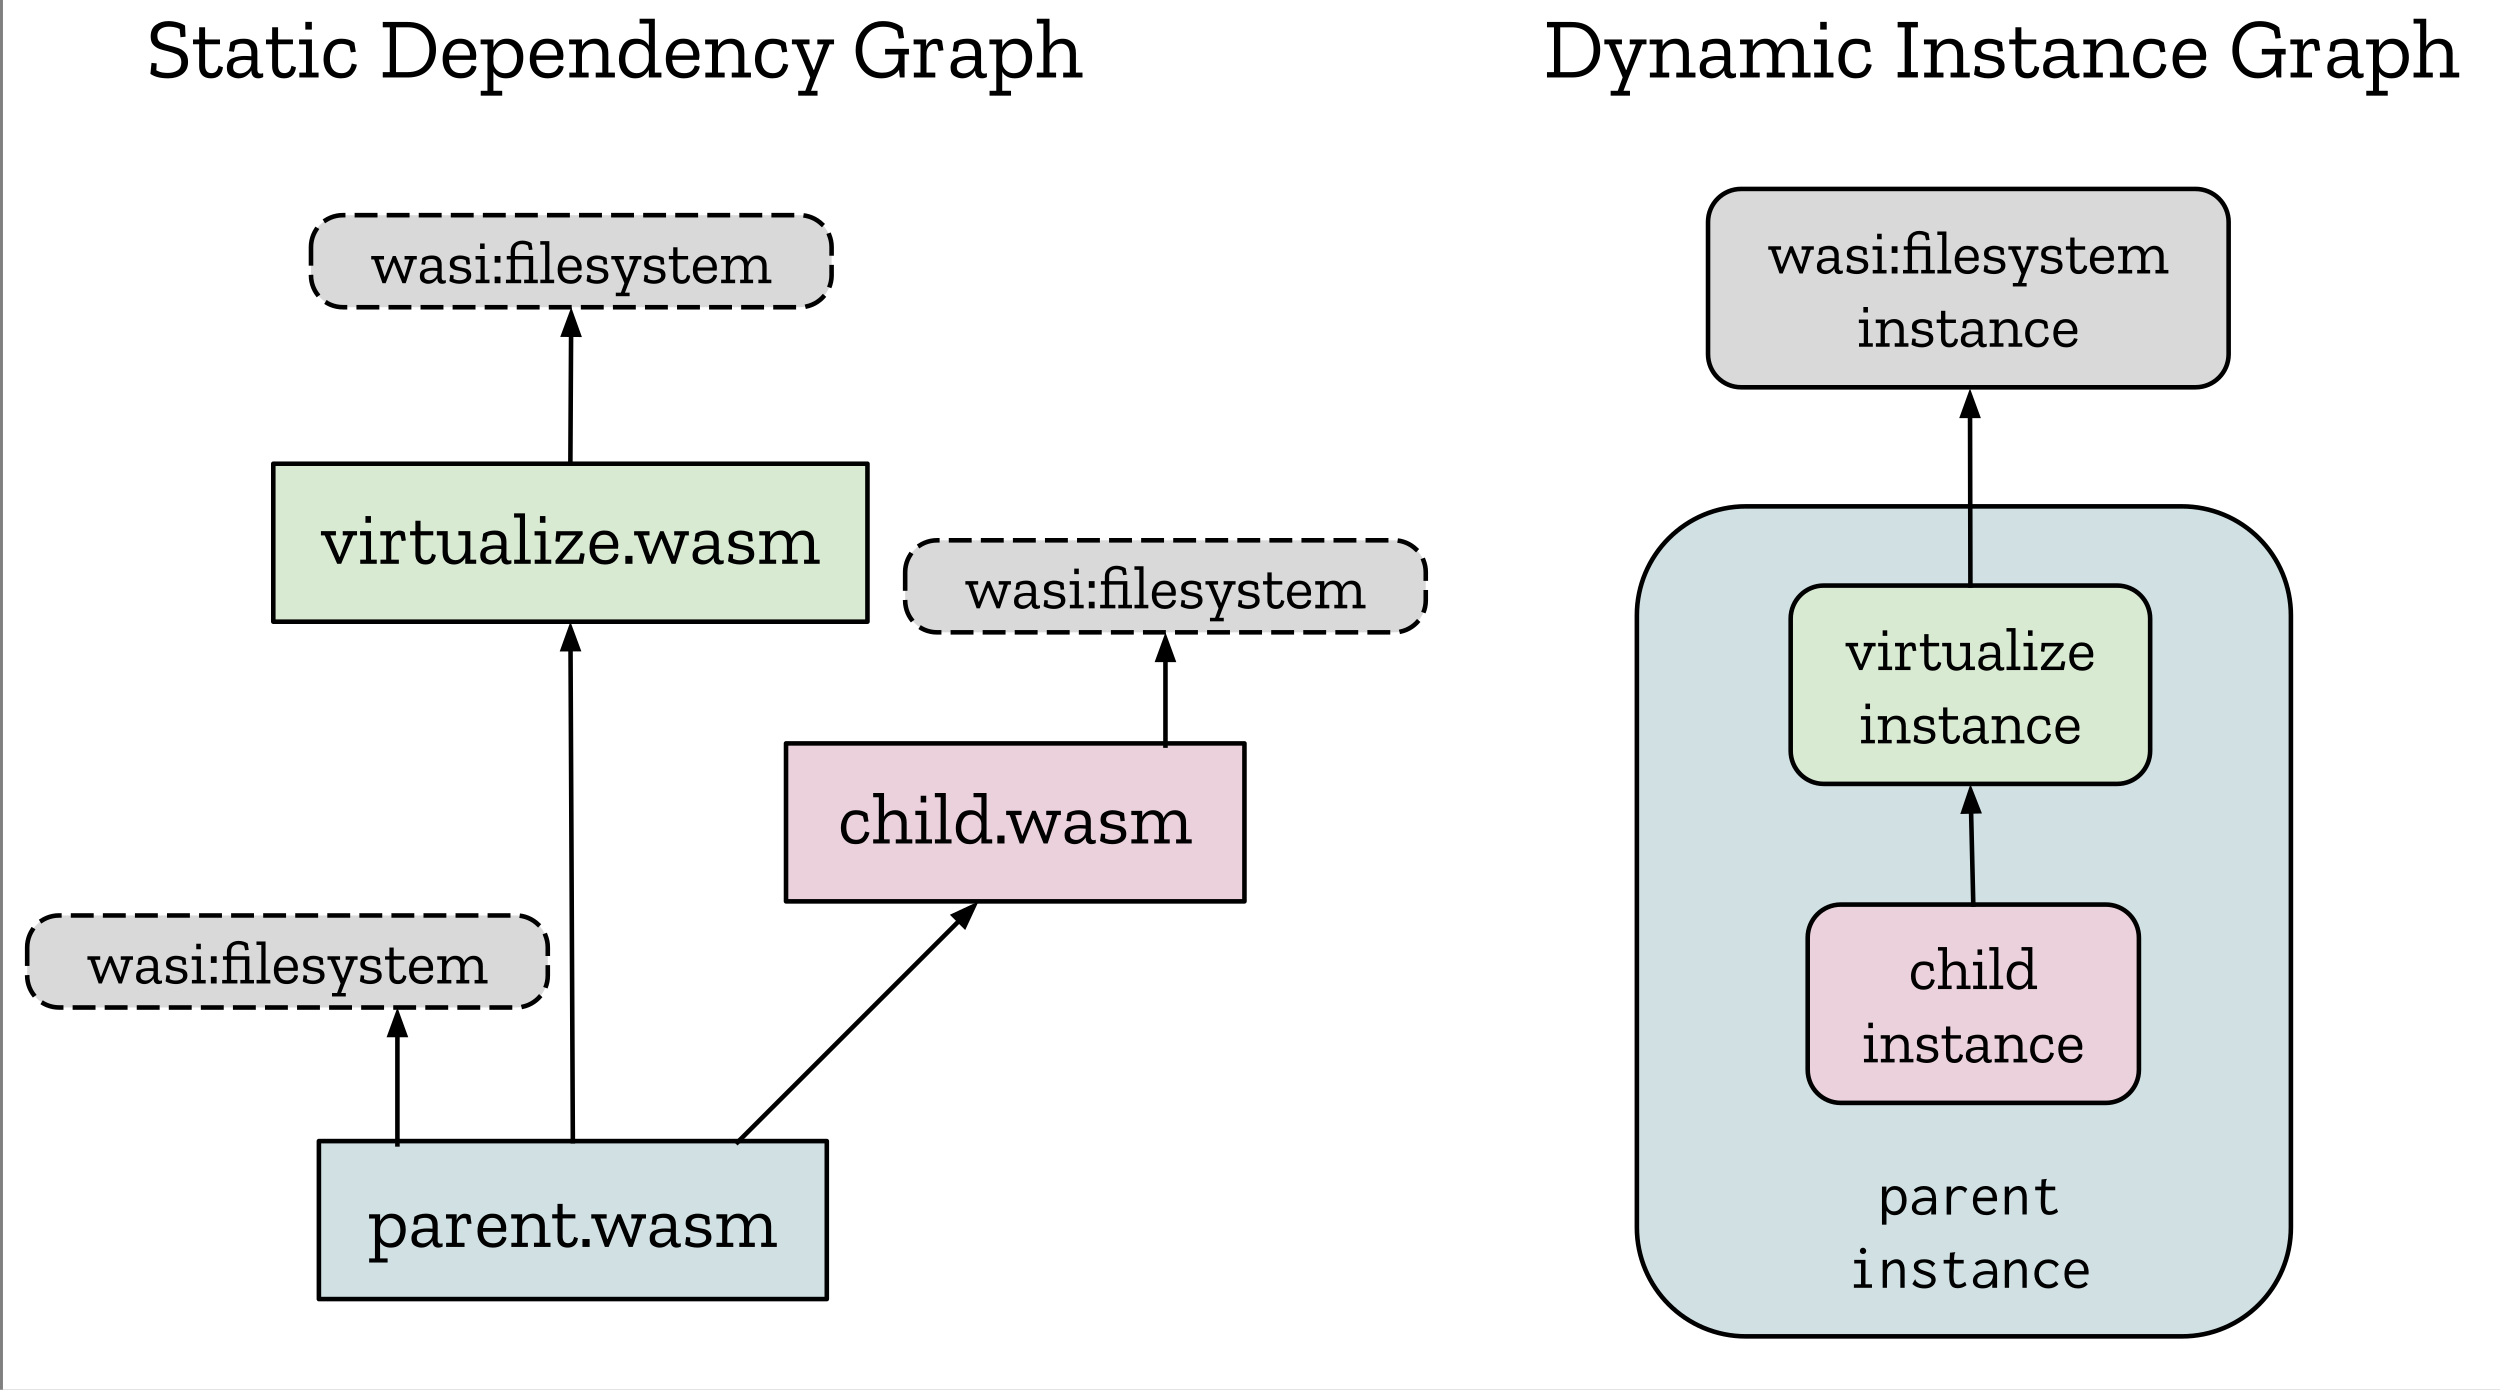 <svg version="1.1" viewBox="0.0 0.0 545.853 303.444" fill="none" stroke="none" stroke-linecap="square" stroke-miterlimit="10" xmlns:xlink="http://www.w3.org/1999/xlink" xmlns="http://www.w3.org/2000/svg"><rect x="0.0" y="0.0" width="545.853" height="303.444" fill="#808080" stroke="none"/><clipPath id="p.0"><path d="m0 0l545.853 0l0 303.444l-545.853 0l0 -303.444z" clip-rule="nonzero"/></clipPath><g clip-path="url(#p.0)"><path fill="#000000" fill-opacity="0.0" d="m0 0l545.853 0l0 303.444l-545.853 0z" fill-rule="evenodd"/><path fill="#ffffff" d="m0.646 0l545.858 0l0 303.433l-545.858 0z" fill-rule="evenodd"/><path fill="#d0e0e3" d="m357.396 134.36l0 0c0 -13.145 10.656 -23.801 23.801 -23.801l95.201 0l0 0c6.312 0 12.366 2.508 16.83 6.971c4.464 4.464 6.971 10.517 6.971 16.83l0 133.626c0 13.145 -10.656 23.801 -23.801 23.801l-95.201 0c-13.145 0 -23.801 -10.656 -23.801 -23.801z" fill-rule="evenodd"/><path stroke="#000000" stroke-width="1.0" stroke-linejoin="round" stroke-linecap="butt" d="m357.396 134.36l0 0c0 -13.145 10.656 -23.801 23.801 -23.801l95.201 0l0 0c6.312 0 12.366 2.508 16.83 6.971c4.464 4.464 6.971 10.517 6.971 16.83l0 133.626c0 13.145 -10.656 23.801 -23.801 23.801l-95.201 0c-13.145 0 -23.801 -10.656 -23.801 -23.801z" fill-rule="evenodd"/><path fill="#d0e0e3" d="m69.627 249.15l110.898 0l0 34.488l-110.898 0z" fill-rule="evenodd"/><path stroke="#000000" stroke-width="1.0" stroke-linejoin="round" stroke-linecap="butt" d="m69.627 249.15l110.898 0l0 34.488l-110.898 0z" fill-rule="evenodd"/><path fill="#000000" d="m88.583 268.488q0 0.953 -0.328 1.859q-0.328 0.891 -1.047 1.484q-0.703 0.578 -1.875 0.578q-1.609 0 -2.344 -1.203l0 3.547l1.641 0l0 0.906l-4.031 0l0 -0.906l1.266 0l0 -8.703l-1.281 0l0 -0.922l2.406 0l0 1.5q0.312 -0.641 0.922 -1.141q0.609 -0.5 1.609 -0.5q1.375 0 2.219 0.938q0.844 0.922 0.844 2.562zm-1.172 0.109q0 -1.281 -0.625 -1.953q-0.625 -0.688 -1.562 -0.688q-0.953 0 -1.578 0.766q-0.625 0.75 -0.656 1.562l0 1.062q0 0.891 0.625 1.5q0.625 0.609 1.5 0.609q1.203 0 1.75 -0.859q0.547 -0.875 0.547 -2.0zm3.081 -2.922q0.562 -0.359 1.188 -0.516q0.625 -0.172 1.328 -0.172q2.547 0 2.547 2.391l0 3.391q0 0.766 0.594 0.766q0.281 0 0.484 -0.094l0.016 0.734q-0.422 0.234 -0.922 0.234q-1.266 0 -1.297 -1.438l0 -0.031q-0.344 0.578 -0.969 1.031q-0.609 0.438 -1.469 0.438q-0.703 0 -1.438 -0.422q-0.719 -0.438 -0.719 -1.578q0 -1.344 1.062 -1.766q1.062 -0.422 2.266 -0.422q0.312 0 0.641 0.016q0.328 0.016 0.625 0.047l0 -0.641q0 -0.766 -0.328 -1.25q-0.328 -0.484 -1.297 -0.484q-0.781 0 -1.375 0.297l-0.266 1.234l-0.922 -0.109l0.25 -1.656zm3.938 3.906l0 -0.547q-0.312 -0.016 -0.656 -0.047q-0.328 -0.031 -0.672 -0.031q-0.797 0 -1.453 0.25q-0.641 0.25 -0.641 1.078q0 0.688 0.422 0.953q0.438 0.25 0.906 0.25q0.734 0 1.375 -0.516q0.656 -0.516 0.719 -1.391zm7.041 -4.578q0.766 0 1.219 0.375l0.266 1.781l-0.906 0.125l-0.281 -1.219q-0.266 -0.094 -0.547 -0.094q-0.609 0 -1.031 0.516q-0.422 0.516 -0.422 1.344l0 3.516l1.656 0l0 0.906l-4.016 0l0 -0.906l1.25 0l0 -5.297l-1.281 0l0 -0.922l2.328 0l0 1.281q0.203 -0.594 0.672 -1.0q0.484 -0.406 1.094 -0.406zm9.126 5.203q-0.141 0.906 -0.906 1.562q-0.766 0.641 -2.078 0.641q-1.5 0 -2.438 -0.938q-0.922 -0.953 -0.922 -2.672q0 -1.672 0.875 -2.734q0.891 -1.078 2.391 -1.078q1.469 0 2.234 0.938q0.766 0.922 0.781 2.188q0 0.406 -0.094 0.844l-5.0 0q0.094 2.5 2.25 2.5q0.844 0 1.328 -0.391q0.484 -0.406 0.641 -1.062l0.938 0.203zm-1.234 -2.078q0.078 -0.797 -0.391 -1.5q-0.453 -0.719 -1.484 -0.719q-1.0 0 -1.469 0.656q-0.453 0.656 -0.562 1.562l3.906 0zm10.833 4.125l-3.609 0l0 -0.906l1.234 0l0 -3.312q0 -1.156 -0.469 -1.625q-0.453 -0.469 -1.172 -0.469q-0.969 0 -1.562 0.625q-0.578 0.625 -0.609 1.453l0 3.328l1.25 0l0 0.906l-3.609 0l0 -0.906l1.25 0l0 -5.297l-1.281 0l0 -0.922l2.391 0l0 1.266q0.766 -1.406 2.5 -1.406q1.047 0 1.75 0.641q0.703 0.641 0.703 2.062l0 3.656l1.234 0l0 0.906zm5.996 -1.922q-0.297 2.078 -2.266 2.078q-1.062 0 -1.641 -0.609q-0.562 -0.609 -0.562 -1.641l0 -4.125l-1.156 0l0 -0.906l1.156 0l0 -2.281l1.125 0l0 2.281l2.781 0l0 0.906l-2.781 0l0 3.984q0 0.641 0.281 1.031q0.281 0.391 0.922 0.391q0.406 0 0.766 -0.25q0.359 -0.266 0.531 -1.125l0.844 0.266zm0.983 1.922l0 -1.734l1.563 0l0 1.734l-1.563 0zm13.876 -6.203l-0.812 0l-2.094 6.203l-0.875 0l-2.172 -5.438l-0.078 0l-2.125 5.438l-0.828 0l-2.188 -6.203l-0.781 0l0 -0.922l3.359 0l0 0.922l-1.359 0l1.484 4.484l0.094 0l2.109 -5.406l0.75 0l2.219 5.406l0.078 0l1.312 -4.484l-1.297 0l0 -0.922l3.203 0l0 0.922zm1.459 -0.375q0.562 -0.359 1.188 -0.516q0.625 -0.172 1.328 -0.172q2.547 0 2.547 2.391l0 3.391q0 0.766 0.594 0.766q0.281 0 0.484 -0.094l0.016 0.734q-0.422 0.234 -0.922 0.234q-1.266 0 -1.297 -1.438l0 -0.031q-0.344 0.578 -0.969 1.031q-0.609 0.438 -1.469 0.438q-0.703 0 -1.438 -0.422q-0.719 -0.438 -0.719 -1.578q0 -1.344 1.062 -1.766q1.062 -0.422 2.266 -0.422q0.312 0 0.641 0.016q0.328 0.016 0.625 0.047l0 -0.641q0 -0.766 -0.328 -1.25q-0.328 -0.484 -1.297 -0.484q-0.781 0 -1.375 0.297l-0.266 1.234l-0.922 -0.109l0.25 -1.656zm3.938 3.906l0 -0.547q-0.312 -0.016 -0.656 -0.047q-0.328 -0.031 -0.672 -0.031q-0.797 0 -1.453 0.25q-0.641 0.25 -0.641 1.078q0 0.688 0.422 0.953q0.438 0.25 0.906 0.25q0.734 0 1.375 -0.516q0.656 -0.516 0.719 -1.391zm8.884 0.609q0 1.031 -0.875 1.625q-0.875 0.594 -2.156 0.594q-0.75 0 -1.5 -0.188q-0.734 -0.203 -1.203 -0.516l0.219 -1.609l0.906 0.094l-0.047 0.938q0.734 0.359 1.578 0.359q0.75 0 1.328 -0.297q0.594 -0.297 0.594 -0.906q0 -0.594 -0.453 -0.828q-0.438 -0.25 -1.109 -0.359q-0.656 -0.109 -1.344 -0.266q-0.672 -0.156 -1.125 -0.547q-0.438 -0.406 -0.438 -1.234q0 -1.141 0.828 -1.594q0.844 -0.469 1.812 -0.469q0.734 0 1.375 0.203q0.656 0.188 1.109 0.453l0.172 1.672l-0.922 0.109l-0.188 -1.156q-0.672 -0.359 -1.453 -0.359q-0.672 0 -1.109 0.266q-0.422 0.25 -0.422 0.797q0 0.562 0.438 0.797q0.453 0.234 1.109 0.344q0.656 0.094 1.312 0.25q0.656 0.156 1.109 0.578q0.453 0.406 0.453 1.25zm14.274 2.062l-3.406 0l0 -0.906l1.047 0l0 -3.312q0 -1.156 -0.453 -1.625q-0.453 -0.469 -1.156 -0.469q-0.984 0 -1.516 0.734q-0.531 0.734 -0.547 1.406l0 3.266l1.234 0l0 0.906l-3.391 0l0 -0.906l1.031 0l0 -3.312q0 -1.172 -0.453 -1.625q-0.453 -0.469 -1.141 -0.469q-0.984 0 -1.516 0.719q-0.516 0.703 -0.547 1.391l0 3.297l1.312 0l0 0.906l-3.672 0l0 -0.906l1.25 0l0 -5.297l-1.266 0l0 -0.922l2.375 0l0 1.328q0.359 -0.641 0.953 -1.047q0.594 -0.422 1.438 -0.422q0.828 0 1.438 0.422q0.625 0.406 0.844 1.297q0.328 -0.75 0.953 -1.234q0.641 -0.484 1.562 -0.484q1.031 0 1.703 0.641q0.688 0.641 0.688 2.062l0 3.656l1.234 0l0 0.906z" fill-rule="nonzero"/><path fill="#d9ead3" d="m59.669 101.252l129.732 0l0 34.488l-129.732 0z" fill-rule="evenodd"/><path stroke="#000000" stroke-width="1.0" stroke-linejoin="round" stroke-linecap="butt" d="m59.669 101.252l129.732 0l0 34.488l-129.732 0z" fill-rule="evenodd"/><path fill="#000000" d="m77.959 116.897l-0.859 0l-2.609 6.203l-0.875 0l-2.719 -6.203l-0.828 0l0 -0.922l3.281 0l0 0.922l-1.234 0l1.984 4.688l0.094 0l1.781 -4.688l-1.141 0l0 -0.922l3.125 0l0 0.922zm1.832 -2.75l0 -1.469l1.203 0l0 1.469l-1.203 0zm2.469 8.953l-3.609 0l0 -0.906l1.25 0l0 -5.297l-1.281 0l0 -0.922l2.391 0l0 6.219l1.25 0l0 0.906zm4.871 -7.25q0.766 0 1.219 0.375l0.266 1.781l-0.906 0.125l-0.281 -1.219q-0.266 -0.094 -0.547 -0.094q-0.609 0 -1.031 0.516q-0.422 0.516 -0.422 1.344l0 3.516l1.656 0l0 0.906l-4.016 0l0 -0.906l1.25 0l0 -5.297l-1.281 0l0 -0.922l2.328 0l0 1.281q0.203 -0.594 0.672 -1.0q0.484 -0.406 1.094 -0.406zm8.033 5.328q-0.297 2.078 -2.266 2.078q-1.062 0 -1.641 -0.609q-0.562 -0.609 -0.562 -1.641l0 -4.125l-1.156 0l0 -0.906l1.156 0l0 -2.281l1.125 0l0 2.281l2.781 0l0 0.906l-2.781 0l0 3.984q0 0.641 0.281 1.031q0.281 0.391 0.922 0.391q0.406 0 0.766 -0.25q0.359 -0.266 0.531 -1.125l0.844 0.266zm8.811 1.922l-2.391 0l0 -1.344q-0.344 0.672 -1.0 1.094q-0.641 0.406 -1.484 0.406q-1.047 0 -1.766 -0.641q-0.703 -0.656 -0.703 -2.078l0 -3.641l-1.25 0l0 -0.922l2.375 0l0 4.25q0 1.141 0.469 1.609q0.484 0.469 1.234 0.469q0.922 0 1.5 -0.688q0.578 -0.688 0.625 -1.453l0 -3.266l-1.5 0l0 -0.922l2.609 0l0 6.219l1.281 0l0 0.906zm1.539 -6.578q0.562 -0.359 1.188 -0.516q0.625 -0.172 1.328 -0.172q2.547 0 2.547 2.391l0 3.391q0 0.766 0.594 0.766q0.281 0 0.484 -0.094l0.016 0.734q-0.422 0.234 -0.922 0.234q-1.266 0 -1.297 -1.438l0 -0.031q-0.344 0.578 -0.969 1.031q-0.609 0.438 -1.469 0.438q-0.703 0 -1.438 -0.422q-0.719 -0.438 -0.719 -1.578q0 -1.344 1.062 -1.766q1.062 -0.422 2.266 -0.422q0.312 0 0.641 0.016q0.328 0.016 0.625 0.047l0 -0.641q0 -0.766 -0.328 -1.25q-0.328 -0.484 -1.297 -0.484q-0.781 0 -1.375 0.297l-0.266 1.234l-0.922 -0.109l0.25 -1.656zm3.938 3.906l0 -0.547q-0.312 -0.016 -0.656 -0.047q-0.328 -0.031 -0.672 -0.031q-0.797 0 -1.453 0.25q-0.641 0.25 -0.641 1.078q0 0.688 0.422 0.953q0.438 0.25 0.906 0.25q0.734 0 1.375 -0.516q0.656 -0.516 0.719 -1.391zm6.431 2.672l-3.625 0l0 -0.906l1.25 0l0 -9.188l-1.266 0l0 -0.922l2.391 0l0 10.109l1.25 0l0 0.906zm2.006 -8.953l0 -1.469l1.203 0l0 1.469l-1.203 0zm2.469 8.953l-3.609 0l0 -0.906l1.25 0l0 -5.297l-1.281 0l0 -0.922l2.391 0l0 6.219l1.25 0l0 0.906zm6.933 0l-5.984 0l-0.047 -0.688l4.484 -5.516l-3.359 0l-0.219 1.422l-0.891 -0.109l0.188 -2.234l5.734 0l0.047 0.672l-4.516 5.547l3.672 0l0.359 -1.453l0.906 0.156l-0.375 2.203zm7.768 -2.047q-0.141 0.906 -0.906 1.562q-0.766 0.641 -2.078 0.641q-1.5 0 -2.438 -0.938q-0.922 -0.953 -0.922 -2.672q0 -1.672 0.875 -2.734q0.891 -1.078 2.391 -1.078q1.469 0 2.234 0.938q0.766 0.922 0.781 2.188q0 0.406 -0.094 0.844l-5.0 0q0.094 2.5 2.25 2.5q0.844 0 1.328 -0.391q0.484 -0.406 0.641 -1.062l0.938 0.203zm-1.234 -2.078q0.078 -0.797 -0.391 -1.5q-0.453 -0.719 -1.484 -0.719q-1.0 0 -1.469 0.656q-0.453 0.656 -0.562 1.562l3.906 0zm2.708 4.125l0 -1.734l1.562 0l0 1.734l-1.562 0zm13.876 -6.203l-0.812 0l-2.094 6.203l-0.875 0l-2.172 -5.438l-0.078 0l-2.125 5.438l-0.828 0l-2.188 -6.203l-0.781 0l0 -0.922l3.359 0l0 0.922l-1.359 0l1.484 4.484l0.094 0l2.109 -5.406l0.75 0l2.219 5.406l0.078 0l1.312 -4.484l-1.297 0l0 -0.922l3.203 0l0 0.922zm1.459 -0.375q0.562 -0.359 1.188 -0.516q0.625 -0.172 1.328 -0.172q2.547 0 2.547 2.391l0 3.391q0 0.766 0.594 0.766q0.281 0 0.484 -0.094l0.016 0.734q-0.422 0.234 -0.922 0.234q-1.266 0 -1.297 -1.438l0 -0.031q-0.344 0.578 -0.969 1.031q-0.609 0.438 -1.469 0.438q-0.703 0 -1.438 -0.422q-0.719 -0.438 -0.719 -1.578q0 -1.344 1.062 -1.766q1.062 -0.422 2.266 -0.422q0.312 0 0.641 0.016q0.328 0.016 0.625 0.047l0 -0.641q0 -0.766 -0.328 -1.25q-0.328 -0.484 -1.297 -0.484q-0.781 0 -1.375 0.297l-0.266 1.234l-0.922 -0.109l0.25 -1.656zm3.938 3.906l0 -0.547q-0.312 -0.016 -0.656 -0.047q-0.328 -0.031 -0.672 -0.031q-0.797 0 -1.453 0.25q-0.641 0.25 -0.641 1.078q0 0.688 0.422 0.953q0.438 0.25 0.906 0.25q0.734 0 1.375 -0.516q0.656 -0.516 0.719 -1.391zm8.884 0.609q0 1.031 -0.875 1.625q-0.875 0.594 -2.156 0.594q-0.75 0 -1.5 -0.188q-0.734 -0.203 -1.203 -0.516l0.219 -1.609l0.906 0.094l-0.047 0.938q0.734 0.359 1.578 0.359q0.75 0 1.328 -0.297q0.594 -0.297 0.594 -0.906q0 -0.594 -0.453 -0.828q-0.438 -0.25 -1.109 -0.359q-0.656 -0.109 -1.344 -0.266q-0.672 -0.156 -1.125 -0.547q-0.438 -0.406 -0.438 -1.234q0 -1.141 0.828 -1.594q0.844 -0.469 1.812 -0.469q0.734 0 1.375 0.203q0.656 0.188 1.109 0.453l0.172 1.672l-0.922 0.109l-0.188 -1.156q-0.672 -0.359 -1.453 -0.359q-0.672 0 -1.109 0.266q-0.422 0.25 -0.422 0.797q0 0.562 0.438 0.797q0.453 0.234 1.109 0.344q0.656 0.094 1.312 0.25q0.656 0.156 1.109 0.578q0.453 0.406 0.453 1.25zm14.274 2.062l-3.406 0l0 -0.906l1.047 0l0 -3.312q0 -1.156 -0.453 -1.625q-0.453 -0.469 -1.156 -0.469q-0.984 0 -1.516 0.734q-0.531 0.734 -0.547 1.406l0 3.266l1.234 0l0 0.906l-3.391 0l0 -0.906l1.031 0l0 -3.312q0 -1.172 -0.453 -1.625q-0.453 -0.469 -1.141 -0.469q-0.984 0 -1.516 0.719q-0.516 0.703 -0.547 1.391l0 3.297l1.312 0l0 0.906l-3.672 0l0 -0.906l1.25 0l0 -5.297l-1.266 0l0 -0.922l2.375 0l0 1.328q0.359 -0.641 0.953 -1.047q0.594 -0.422 1.438 -0.422q0.828 0 1.438 0.422q0.625 0.406 0.844 1.297q0.328 -0.75 0.953 -1.234q0.641 -0.484 1.562 -0.484q1.031 0 1.703 0.641q0.688 0.641 0.688 2.062l0 3.656l1.234 0l0 0.906z" fill-rule="nonzero"/><path fill="#000000" fill-opacity="0.0" d="m125.076 249.15l-0.535 -113.417" fill-rule="evenodd"/><path stroke="#000000" stroke-width="1.0" stroke-linejoin="round" stroke-linecap="butt" d="m125.076 249.15l-0.507 -107.417" fill-rule="evenodd"/><path fill="#000000" stroke="#000000" stroke-width="1.0" stroke-linecap="butt" d="m126.221 141.724l-1.673 -4.53l-1.63 4.546z" fill-rule="evenodd"/><path fill="#ead1dc" d="m171.62 162.315l100.094 0l0 34.488l-100.094 0z" fill-rule="evenodd"/><path stroke="#000000" stroke-width="1.0" stroke-linejoin="round" stroke-linecap="butt" d="m171.62 162.315l100.094 0l0 34.488l-100.094 0z" fill-rule="evenodd"/><path fill="#000000" d="m189.831 181.757q-0.141 0.938 -0.844 1.75q-0.688 0.812 -2.156 0.812q-1.469 0 -2.359 -0.953q-0.875 -0.953 -0.875 -2.656q0 -1.469 0.828 -2.641q0.828 -1.172 2.5 -1.172q0.703 0 1.297 0.172q0.594 0.156 1.141 0.562l0.266 1.719l-0.922 0.109l-0.281 -1.203q-0.641 -0.391 -1.516 -0.391q-1.141 0 -1.641 0.812q-0.484 0.812 -0.484 1.969q0 1.281 0.547 2.0q0.562 0.719 1.625 0.719q1.594 0 1.922 -1.812l0.953 0.203zm9.361 2.406l-3.609 0l0 -0.906l1.25 0l0 -3.312q0 -1.156 -0.484 -1.625q-0.469 -0.469 -1.203 -0.469q-0.922 0 -1.516 0.625q-0.578 0.625 -0.609 1.422l0 3.359l1.234 0l0 0.906l-3.609 0l0 -0.906l1.234 0l0 -9.188l-1.234 0l0 -0.922l2.375 0l0 5.172q0.781 -1.422 2.5 -1.422q1.031 0 1.734 0.641q0.703 0.641 0.703 2.062l0 3.656l1.234 0l0 0.906zm1.835 -8.953l0 -1.469l1.203 0l0 1.469l-1.203 0zm2.469 8.953l-3.609 0l0 -0.906l1.25 0l0 -5.297l-1.281 0l0 -0.922l2.391 0l0 6.219l1.25 0l0 0.906zm4.261 0l-3.625 0l0 -0.906l1.25 0l0 -9.188l-1.266 0l0 -0.922l2.391 0l0 10.109l1.25 0l0 0.906zm8.881 0l-2.359 0l0 -1.438q-0.344 0.641 -0.953 1.125q-0.609 0.469 -1.594 0.469q-1.375 0 -2.219 -0.938q-0.828 -0.938 -0.828 -2.594q0 -1.422 0.734 -2.656q0.734 -1.234 2.484 -1.234q1.656 0 2.375 1.297l0 -4.125l-1.719 0l0 -0.922l2.844 0l0 10.109l1.234 0l0 0.906zm-2.359 -3.156l0 -1.125q-0.031 -0.906 -0.656 -1.453q-0.625 -0.562 -1.469 -0.562q-1.188 0 -1.734 0.859q-0.547 0.859 -0.547 1.984q0 1.312 0.609 1.984q0.625 0.672 1.547 0.672q0.953 0 1.578 -0.781q0.641 -0.781 0.672 -1.578zm3.487 3.156l0 -1.734l1.562 0l0 1.734l-1.562 0zm13.876 -6.203l-0.812 0l-2.094 6.203l-0.875 0l-2.172 -5.438l-0.078 0l-2.125 5.438l-0.828 0l-2.188 -6.203l-0.781 0l0 -0.922l3.359 0l0 0.922l-1.359 0l1.484 4.484l0.094 0l2.109 -5.406l0.75 0l2.219 5.406l0.078 0l1.312 -4.484l-1.297 0l0 -0.922l3.203 0l0 0.922zm1.459 -0.375q0.562 -0.359 1.188 -0.516q0.625 -0.172 1.328 -0.172q2.547 0 2.547 2.391l0 3.391q0 0.766 0.594 0.766q0.281 0 0.484 -0.094l0.016 0.734q-0.422 0.234 -0.922 0.234q-1.266 0 -1.297 -1.438l0 -0.031q-0.344 0.578 -0.969 1.031q-0.609 0.438 -1.469 0.438q-0.703 0 -1.438 -0.422q-0.719 -0.438 -0.719 -1.578q0 -1.344 1.062 -1.766q1.062 -0.422 2.266 -0.422q0.312 0 0.641 0.016q0.328 0.016 0.625 0.047l0 -0.641q0 -0.766 -0.328 -1.25q-0.328 -0.484 -1.297 -0.484q-0.781 0 -1.375 0.297l-0.266 1.234l-0.922 -0.109l0.25 -1.656zm3.938 3.906l0 -0.547q-0.312 -0.016 -0.656 -0.047q-0.328 -0.031 -0.672 -0.031q-0.797 0 -1.453 0.25q-0.641 0.25 -0.641 1.078q0 0.688 0.422 0.953q0.438 0.25 0.906 0.25q0.734 0 1.375 -0.516q0.656 -0.516 0.719 -1.391zm8.884 0.609q0 1.031 -0.875 1.625q-0.875 0.594 -2.156 0.594q-0.75 0 -1.5 -0.188q-0.734 -0.203 -1.203 -0.516l0.219 -1.609l0.906 0.094l-0.047 0.938q0.734 0.359 1.578 0.359q0.75 0 1.328 -0.297q0.594 -0.297 0.594 -0.906q0 -0.594 -0.453 -0.828q-0.438 -0.25 -1.109 -0.359q-0.656 -0.109 -1.344 -0.266q-0.672 -0.156 -1.125 -0.547q-0.438 -0.406 -0.438 -1.234q0 -1.141 0.828 -1.594q0.844 -0.469 1.812 -0.469q0.734 0 1.375 0.203q0.656 0.188 1.109 0.453l0.172 1.672l-0.922 0.109l-0.188 -1.156q-0.672 -0.359 -1.453 -0.359q-0.672 0 -1.109 0.266q-0.422 0.25 -0.422 0.797q0 0.562 0.438 0.797q0.453 0.234 1.109 0.344q0.656 0.094 1.312 0.25q0.656 0.156 1.109 0.578q0.453 0.406 0.453 1.25zm14.274 2.062l-3.406 0l0 -0.906l1.047 0l0 -3.312q0 -1.156 -0.453 -1.625q-0.453 -0.469 -1.156 -0.469q-0.984 0 -1.516 0.734q-0.531 0.734 -0.547 1.406l0 3.266l1.234 0l0 0.906l-3.391 0l0 -0.906l1.031 0l0 -3.312q0 -1.172 -0.453 -1.625q-0.453 -0.469 -1.141 -0.469q-0.984 0 -1.516 0.719q-0.516 0.703 -0.547 1.391l0 3.297l1.312 0l0 0.906l-3.672 0l0 -0.906l1.25 0l0 -5.297l-1.266 0l0 -0.922l2.375 0l0 1.328q0.359 -0.641 0.953 -1.047q0.594 -0.422 1.438 -0.422q0.828 0 1.438 0.422q0.625 0.406 0.844 1.297q0.328 -0.75 0.953 -1.234q0.641 -0.484 1.562 -0.484q1.031 0 1.703 0.641q0.688 0.641 0.688 2.062l0 3.656l1.234 0l0 0.906z" fill-rule="nonzero"/><path fill="#000000" fill-opacity="0.0" d="m161.038 249.402l52.63 -52.598" fill-rule="evenodd"/><path stroke="#000000" stroke-width="1.0" stroke-linejoin="round" stroke-linecap="butt" d="m161.038 249.402l48.386 -48.357" fill-rule="evenodd"/><path fill="#000000" stroke="#000000" stroke-width="1.0" stroke-linecap="butt" d="m210.591 202.213l2.042 -4.376l-4.377 2.04z" fill-rule="evenodd"/><path fill="#d9ead3" d="m390.978 135.068l0 0c0 -3.986 3.232 -7.218 7.218 -7.218l64.052 0c1.914 0 3.75 0.76 5.104 2.114c1.354 1.354 2.114 3.19 2.114 5.104l0 28.871c0 3.986 -3.232 7.218 -7.218 7.218l-64.052 0c-3.986 0 -7.218 -3.232 -7.218 -7.218z" fill-rule="evenodd"/><path stroke="#000000" stroke-width="1.0" stroke-linejoin="round" stroke-linecap="butt" d="m390.978 135.068l0 0c0 -3.986 3.232 -7.218 7.218 -7.218l64.052 0c1.914 0 3.75 0.76 5.104 2.114c1.354 1.354 2.114 3.19 2.114 5.104l0 28.871c0 3.986 -3.232 7.218 -7.218 7.218l-64.052 0c-3.986 0 -7.218 -3.232 -7.218 -7.218z" fill-rule="evenodd"/><path fill="#000000" d="m409.529 141.132l-0.719 0l-2.172 5.172l-0.719 0l-2.266 -5.172l-0.688 0l0 -0.766l2.734 0l0 0.766l-1.031 0l1.656 3.906l0.078 0l1.484 -3.906l-0.953 0l0 -0.766l2.594 0l0 0.766zm1.534 -2.297l0 -1.203l1.0 0l0 1.203l-1.0 0zm2.062 7.469l-3.016 0l0 -0.766l1.047 0l0 -4.406l-1.078 0l0 -0.766l2.0 0l0 5.172l1.047 0l0 0.766zm4.044 -6.031q0.641 0 1.016 0.297l0.234 1.5l-0.766 0.094l-0.234 -1.016q-0.219 -0.078 -0.453 -0.078q-0.516 0 -0.859 0.438q-0.344 0.422 -0.344 1.125l0 2.906l1.375 0l0 0.766l-3.344 0l0 -0.766l1.031 0l0 -4.406l-1.062 0l0 -0.766l1.938 0l0 1.078q0.188 -0.5 0.578 -0.828q0.391 -0.344 0.891 -0.344zm6.692 4.438q-0.234 1.734 -1.875 1.734q-0.891 0 -1.375 -0.5q-0.469 -0.516 -0.469 -1.391l0 -3.438l-0.953 0l0 -0.75l0.953 0l0 -1.906l0.938 0l0 1.906l2.312 0l0 0.75l-2.312 0l0 3.328q0 0.531 0.234 0.859q0.234 0.312 0.766 0.312q0.344 0 0.641 -0.203q0.297 -0.219 0.438 -0.938l0.703 0.234zm7.351 1.594l-2.0 0l0 -1.125q-0.281 0.562 -0.828 0.922q-0.531 0.344 -1.234 0.344q-0.875 0 -1.469 -0.547q-0.594 -0.547 -0.594 -1.719l0 -3.047l-1.031 0l0 -0.766l1.969 0l0 3.531q0 0.969 0.391 1.359q0.406 0.375 1.031 0.375q0.766 0 1.25 -0.562q0.484 -0.578 0.516 -1.219l0 -2.719l-1.25 0l0 -0.766l2.172 0l0 5.172l1.078 0l0 0.766zm1.274 -5.484q0.469 -0.297 0.984 -0.422q0.516 -0.141 1.109 -0.141q2.125 0 2.125 1.984l0 2.828q0 0.641 0.5 0.641q0.234 0 0.406 -0.094l0 0.625q-0.359 0.203 -0.766 0.203q-1.047 0 -1.078 -1.203l0 -0.031q-0.281 0.484 -0.797 0.859q-0.516 0.375 -1.234 0.375q-0.578 0 -1.188 -0.359q-0.609 -0.375 -0.609 -1.312q0 -1.125 0.891 -1.469q0.891 -0.359 1.891 -0.359q0.266 0 0.531 0.016q0.281 0.016 0.516 0.031l0 -0.531q0 -0.641 -0.281 -1.031q-0.266 -0.406 -1.062 -0.406q-0.656 0 -1.156 0.25l-0.219 1.016l-0.781 -0.094l0.219 -1.375zm3.281 3.266l0 -0.453q-0.25 -0.016 -0.531 -0.047q-0.281 -0.031 -0.578 -0.031q-0.672 0 -1.219 0.219q-0.531 0.203 -0.531 0.891q0 0.578 0.359 0.797q0.359 0.203 0.75 0.203q0.609 0 1.156 -0.422q0.547 -0.438 0.594 -1.156zm5.359 2.219l-3.016 0l0 -0.766l1.047 0l0 -7.641l-1.062 0l0 -0.766l1.984 0l0 8.406l1.047 0l0 0.766zm1.67 -7.469l0 -1.203l1.0 0l0 1.203l-1.0 0zm2.062 7.469l-3.016 0l0 -0.766l1.047 0l0 -4.406l-1.078 0l0 -0.766l2.0 0l0 5.172l1.047 0l0 0.766zm5.763 0l-4.984 0l-0.031 -0.578l3.734 -4.594l-2.812 0l-0.172 1.188l-0.734 -0.094l0.156 -1.859l4.766 0l0.047 0.562l-3.766 4.609l3.062 0l0.297 -1.188l0.766 0.109l-0.328 1.844zm6.481 -1.703q-0.125 0.75 -0.766 1.297q-0.641 0.547 -1.719 0.547q-1.266 0 -2.047 -0.781q-0.766 -0.797 -0.766 -2.234q0 -1.391 0.734 -2.281q0.734 -0.891 1.984 -0.891q1.234 0 1.875 0.781q0.641 0.766 0.656 1.812q0 0.344 -0.078 0.703l-4.172 0q0.078 2.078 1.875 2.078q0.703 0 1.094 -0.328q0.406 -0.328 0.547 -0.875l0.781 0.172zm-1.031 -1.734q0.062 -0.672 -0.328 -1.25q-0.375 -0.594 -1.234 -0.594q-0.828 0 -1.219 0.547q-0.391 0.547 -0.484 1.297l3.266 0z" fill-rule="nonzero"/><path fill="#000000" d="m407.305 154.835l0 -1.203l1.0 0l0 1.203l-1.0 0zm2.062 7.469l-3.016 0l0 -0.766l1.047 0l0 -4.406l-1.078 0l0 -0.766l2.0 0l0 5.172l1.047 0l0 0.766zm7.779 0l-3.0 0l0 -0.766l1.031 0l0 -2.75q0 -0.969 -0.391 -1.359q-0.391 -0.391 -0.984 -0.391q-0.797 0 -1.281 0.531q-0.484 0.516 -0.516 1.203l0 2.766l1.031 0l0 0.766l-3.0 0l0 -0.766l1.031 0l0 -4.406l-1.062 0l0 -0.766l2.0 0l0 1.062q0.641 -1.172 2.078 -1.172q0.859 0 1.438 0.531q0.594 0.531 0.594 1.719l0 3.031l1.031 0l0 0.766zm5.434 -1.719q0 0.859 -0.734 1.359q-0.719 0.5 -1.781 0.5q-0.625 0 -1.25 -0.172q-0.609 -0.172 -1.0 -0.422l0.188 -1.344l0.75 0.078l-0.047 0.781q0.609 0.297 1.328 0.297q0.625 0 1.109 -0.25q0.484 -0.25 0.484 -0.75q0 -0.484 -0.375 -0.688q-0.375 -0.203 -0.938 -0.297q-0.547 -0.094 -1.109 -0.219q-0.547 -0.141 -0.922 -0.469q-0.375 -0.328 -0.375 -1.016q0 -0.953 0.688 -1.328q0.703 -0.391 1.516 -0.391q0.609 0 1.141 0.156q0.547 0.156 0.922 0.391l0.141 1.375l-0.766 0.094l-0.156 -0.953q-0.547 -0.297 -1.203 -0.297q-0.562 0 -0.922 0.219q-0.359 0.219 -0.359 0.672q0 0.453 0.375 0.656q0.375 0.188 0.922 0.281q0.547 0.078 1.094 0.219q0.547 0.125 0.906 0.469q0.375 0.344 0.375 1.047zm5.4 0.125q-0.234 1.734 -1.875 1.734q-0.891 0 -1.375 -0.5q-0.469 -0.516 -0.469 -1.391l0 -3.438l-0.953 0l0 -0.75l0.953 0l0 -1.906l0.938 0l0 1.906l2.312 0l0 0.75l-2.312 0l0 3.328q0 0.531 0.234 0.859q0.234 0.312 0.766 0.312q0.344 0 0.641 -0.203q0.297 -0.219 0.438 -0.938l0.703 0.234zm1.148 -3.891q0.469 -0.297 0.984 -0.422q0.516 -0.141 1.109 -0.141q2.125 0 2.125 1.984l0 2.828q0 0.641 0.5 0.641q0.234 0 0.406 -0.094l0 0.625q-0.359 0.203 -0.766 0.203q-1.047 0 -1.078 -1.203l0 -0.031q-0.281 0.484 -0.797 0.859q-0.516 0.375 -1.234 0.375q-0.578 0 -1.188 -0.359q-0.609 -0.375 -0.609 -1.312q0 -1.125 0.891 -1.469q0.891 -0.359 1.891 -0.359q0.266 0 0.531 0.016q0.281 0.016 0.516 0.031l0 -0.531q0 -0.641 -0.281 -1.031q-0.266 -0.406 -1.062 -0.406q-0.656 0 -1.156 0.25l-0.219 1.016l-0.781 -0.094l0.219 -1.375zm3.281 3.266l0 -0.453q-0.25 -0.016 -0.531 -0.047q-0.281 -0.031 -0.578 -0.031q-0.672 0 -1.219 0.219q-0.531 0.203 -0.531 0.891q0 0.578 0.359 0.797q0.359 0.203 0.75 0.203q0.609 0 1.156 -0.422q0.547 -0.438 0.594 -1.156zm9.594 2.219l-3.0 0l0 -0.766l1.031 0l0 -2.75q0 -0.969 -0.391 -1.359q-0.391 -0.391 -0.984 -0.391q-0.797 0 -1.281 0.531q-0.484 0.516 -0.516 1.203l0 2.766l1.031 0l0 0.766l-3.0 0l0 -0.766l1.031 0l0 -4.406l-1.062 0l0 -0.766l2.0 0l0 1.062q0.641 -1.172 2.078 -1.172q0.859 0 1.438 0.531q0.594 0.531 0.594 1.719l0 3.031l1.031 0l0 0.766zm5.824 -2.0q-0.125 0.781 -0.703 1.469q-0.578 0.672 -1.797 0.672q-1.234 0 -1.969 -0.797q-0.734 -0.797 -0.734 -2.219q0 -1.234 0.688 -2.203q0.703 -0.969 2.094 -0.969q0.578 0 1.062 0.141q0.5 0.125 0.953 0.469l0.234 1.422l-0.766 0.094l-0.234 -1.0q-0.531 -0.328 -1.266 -0.328q-0.953 0 -1.359 0.688q-0.406 0.672 -0.406 1.625q0 1.078 0.453 1.672q0.469 0.594 1.359 0.594q1.328 0 1.594 -1.5l0.797 0.172zm6.251 0.297q-0.125 0.75 -0.766 1.297q-0.641 0.547 -1.719 0.547q-1.266 0 -2.047 -0.781q-0.766 -0.797 -0.766 -2.234q0 -1.391 0.734 -2.281q0.734 -0.891 1.984 -0.891q1.234 0 1.875 0.781q0.641 0.766 0.656 1.812q0 0.344 -0.078 0.703l-4.172 0q0.078 2.078 1.875 2.078q0.703 0 1.094 -0.328q0.406 -0.328 0.547 -0.875l0.781 0.172zm-1.031 -1.734q0.062 -0.672 -0.328 -1.25q-0.375 -0.594 -1.234 -0.594q-0.828 0 -1.219 0.547q-0.391 0.547 -0.484 1.297l3.266 0z" fill-rule="nonzero"/><path fill="#ead1dc" d="m394.696 204.722l0 0c0 -3.986 3.232 -7.218 7.218 -7.218l57.879 0c1.914 0 3.75 0.76 5.104 2.114c1.354 1.354 2.114 3.19 2.114 5.104l0 28.871c0 3.986 -3.232 7.218 -7.218 7.218l-57.879 0c-3.986 0 -7.218 -3.232 -7.218 -7.218z" fill-rule="evenodd"/><path stroke="#000000" stroke-width="1.0" stroke-linejoin="round" stroke-linecap="butt" d="m394.696 204.722l0 0c0 -3.986 3.232 -7.218 7.218 -7.218l57.879 0c1.914 0 3.75 0.76 5.104 2.114c1.354 1.354 2.114 3.19 2.114 5.104l0 28.871c0 3.986 -3.232 7.218 -7.218 7.218l-57.879 0c-3.986 0 -7.218 -3.232 -7.218 -7.218z" fill-rule="evenodd"/><path fill="#000000" d="m422.448 213.957q-0.125 0.781 -0.703 1.469q-0.578 0.672 -1.797 0.672q-1.234 0 -1.969 -0.797q-0.734 -0.797 -0.734 -2.219q0 -1.234 0.688 -2.203q0.703 -0.969 2.094 -0.969q0.578 0 1.062 0.141q0.5 0.125 0.953 0.469l0.234 1.422l-0.766 0.094l-0.234 -1.0q-0.531 -0.328 -1.266 -0.328q-0.953 0 -1.359 0.688q-0.406 0.672 -0.406 1.625q0 1.078 0.453 1.672q0.469 0.594 1.359 0.594q1.328 0 1.594 -1.5l0.797 0.172zm7.798 2.0l-3.016 0l0 -0.766l1.047 0l0 -2.75q0 -0.969 -0.406 -1.359q-0.391 -0.391 -1.0 -0.391q-0.766 0 -1.266 0.531q-0.484 0.516 -0.5 1.172l0 2.797l1.016 0l0 0.766l-2.984 0l0 -0.766l1.016 0l0 -7.641l-1.016 0l0 -0.766l1.969 0l0 4.312q0.656 -1.188 2.078 -1.188q0.859 0 1.438 0.531q0.594 0.531 0.594 1.719l0 3.031l1.031 0l0 0.766zm1.526 -7.469l0 -1.203l1.0 0l0 1.203l-1.0 0zm2.062 7.469l-3.016 0l0 -0.766l1.047 0l0 -4.406l-1.078 0l0 -0.766l2.0 0l0 5.172l1.047 0l0 0.766zm3.544 0l-3.016 0l0 -0.766l1.047 0l0 -7.641l-1.062 0l0 -0.766l1.984 0l0 8.406l1.047 0l0 0.766zm7.389 0l-1.953 0l0 -1.203q-0.297 0.531 -0.812 0.938q-0.5 0.406 -1.312 0.406q-1.141 0 -1.844 -0.781q-0.703 -0.781 -0.703 -2.172q0 -1.188 0.609 -2.203q0.625 -1.031 2.078 -1.031q1.391 0 1.984 1.078l0 -3.438l-1.438 0l0 -0.766l2.375 0l0 8.406l1.016 0l0 0.766zm-1.953 -2.625l0 -0.953q-0.031 -0.734 -0.547 -1.203q-0.516 -0.469 -1.219 -0.469q-1.0 0 -1.453 0.719q-0.453 0.719 -0.453 1.656q0 1.094 0.5 1.656q0.516 0.547 1.297 0.547q0.797 0 1.312 -0.641q0.531 -0.641 0.562 -1.312z" fill-rule="nonzero"/><path fill="#000000" d="m407.936 224.489l0 -1.203l1.0 0l0 1.203l-1.0 0zm2.062 7.469l-3.016 0l0 -0.766l1.047 0l0 -4.406l-1.078 0l0 -0.766l2.0 0l0 5.172l1.047 0l0 0.766zm7.779 0l-3.0 0l0 -0.766l1.031 0l0 -2.75q0 -0.969 -0.391 -1.359q-0.391 -0.391 -0.984 -0.391q-0.797 0 -1.281 0.531q-0.484 0.516 -0.516 1.203l0 2.766l1.031 0l0 0.766l-3.0 0l0 -0.766l1.031 0l0 -4.406l-1.062 0l0 -0.766l2.0 0l0 1.062q0.641 -1.172 2.078 -1.172q0.859 0 1.438 0.531q0.594 0.531 0.594 1.719l0 3.031l1.031 0l0 0.766zm5.434 -1.719q0 0.859 -0.734 1.359q-0.719 0.5 -1.781 0.5q-0.625 0 -1.25 -0.172q-0.609 -0.172 -1.0 -0.422l0.188 -1.344l0.75 0.078l-0.047 0.781q0.609 0.297 1.328 0.297q0.625 0 1.109 -0.25q0.484 -0.25 0.484 -0.75q0 -0.484 -0.375 -0.688q-0.375 -0.203 -0.938 -0.297q-0.547 -0.094 -1.109 -0.219q-0.547 -0.141 -0.922 -0.469q-0.375 -0.328 -0.375 -1.016q0 -0.953 0.688 -1.328q0.703 -0.391 1.516 -0.391q0.609 0 1.141 0.156q0.547 0.156 0.922 0.391l0.141 1.375l-0.766 0.094l-0.156 -0.953q-0.547 -0.297 -1.203 -0.297q-0.562 0 -0.922 0.219q-0.359 0.219 -0.359 0.672q0 0.453 0.375 0.656q0.375 0.188 0.922 0.281q0.547 0.078 1.094 0.219q0.547 0.125 0.906 0.469q0.375 0.344 0.375 1.047zm5.4 0.125q-0.234 1.734 -1.875 1.734q-0.891 0 -1.375 -0.5q-0.469 -0.516 -0.469 -1.391l0 -3.438l-0.953 0l0 -0.75l0.953 0l0 -1.906l0.938 0l0 1.906l2.312 0l0 0.75l-2.312 0l0 3.328q0 0.531 0.234 0.859q0.234 0.312 0.766 0.312q0.344 0 0.641 -0.203q0.297 -0.219 0.438 -0.938l0.703 0.234zm1.148 -3.891q0.469 -0.297 0.984 -0.422q0.516 -0.141 1.109 -0.141q2.125 0 2.125 1.984l0 2.828q0 0.641 0.5 0.641q0.234 0 0.406 -0.094l0 0.625q-0.359 0.203 -0.766 0.203q-1.047 0 -1.078 -1.203l0 -0.031q-0.281 0.484 -0.797 0.859q-0.516 0.375 -1.234 0.375q-0.578 0 -1.188 -0.359q-0.609 -0.375 -0.609 -1.312q0 -1.125 0.891 -1.469q0.891 -0.359 1.891 -0.359q0.266 0 0.531 0.016q0.281 0.016 0.516 0.031l0 -0.531q0 -0.641 -0.281 -1.031q-0.266 -0.406 -1.062 -0.406q-0.656 0 -1.156 0.25l-0.219 1.016l-0.781 -0.094l0.219 -1.375zm3.281 3.266l0 -0.453q-0.25 -0.016 -0.531 -0.047q-0.281 -0.031 -0.578 -0.031q-0.672 0 -1.219 0.219q-0.531 0.203 -0.531 0.891q0 0.578 0.359 0.797q0.359 0.203 0.75 0.203q0.609 0 1.156 -0.422q0.547 -0.438 0.594 -1.156zm9.594 2.219l-3.0 0l0 -0.766l1.031 0l0 -2.75q0 -0.969 -0.391 -1.359q-0.391 -0.391 -0.984 -0.391q-0.797 0 -1.281 0.531q-0.484 0.516 -0.516 1.203l0 2.766l1.031 0l0 0.766l-3.0 0l0 -0.766l1.031 0l0 -4.406l-1.062 0l0 -0.766l2.0 0l0 1.062q0.641 -1.172 2.078 -1.172q0.859 0 1.438 0.531q0.594 0.531 0.594 1.719l0 3.031l1.031 0l0 0.766zm5.824 -2.0q-0.125 0.781 -0.703 1.469q-0.578 0.672 -1.797 0.672q-1.234 0 -1.969 -0.797q-0.734 -0.797 -0.734 -2.219q0 -1.234 0.688 -2.203q0.703 -0.969 2.094 -0.969q0.578 0 1.062 0.141q0.5 0.125 0.953 0.469l0.234 1.422l-0.766 0.094l-0.234 -1.0q-0.531 -0.328 -1.266 -0.328q-0.953 0 -1.359 0.688q-0.406 0.672 -0.406 1.625q0 1.078 0.453 1.672q0.469 0.594 1.359 0.594q1.328 0 1.594 -1.5l0.797 0.172zm6.251 0.297q-0.125 0.75 -0.766 1.297q-0.641 0.547 -1.719 0.547q-1.266 0 -2.047 -0.781q-0.766 -0.797 -0.766 -2.234q0 -1.391 0.734 -2.281q0.734 -0.891 1.984 -0.891q1.234 0 1.875 0.781q0.641 0.766 0.656 1.812q0 0.344 -0.078 0.703l-4.172 0q0.078 2.078 1.875 2.078q0.703 0 1.094 -0.328q0.406 -0.328 0.547 -0.875l0.781 0.172zm-1.031 -1.734q0.062 -0.672 -0.328 -1.25q-0.375 -0.594 -1.234 -0.594q-0.828 0 -1.219 0.547q-0.391 0.547 -0.484 1.297l3.266 0z" fill-rule="nonzero"/><path fill="#d9d9d9" d="m372.933 48.47l0 0c0 -3.986 3.232 -7.218 7.218 -7.218l99.233 0c1.914 0 3.75 0.76 5.104 2.114c1.354 1.354 2.114 3.19 2.114 5.104l0 28.871c0 3.986 -3.232 7.218 -7.218 7.218l-99.233 0l0 0c-3.986 0 -7.218 -3.232 -7.218 -7.218z" fill-rule="evenodd"/><path stroke="#000000" stroke-width="1.0" stroke-linejoin="round" stroke-linecap="butt" d="m372.933 48.47l0 0c0 -3.986 3.232 -7.218 7.218 -7.218l99.233 0c1.914 0 3.75 0.76 5.104 2.114c1.354 1.354 2.114 3.19 2.114 5.104l0 28.871c0 3.986 -3.232 7.218 -7.218 7.218l-99.233 0l0 0c-3.986 0 -7.218 -3.232 -7.218 -7.218z" fill-rule="evenodd"/><path fill="#000000" d="m396.036 54.534l-0.688 0l-1.734 5.172l-0.719 0l-1.812 -4.531l-0.078 0l-1.766 4.531l-0.703 0l-1.812 -5.172l-0.641 0l0 -0.766l2.797 0l0 0.766l-1.141 0l1.25 3.75l0.062 0l1.75 -4.516l0.641 0l1.844 4.516l0.062 0l1.094 -3.75l-1.078 0l0 -0.766l2.672 0l0 0.766zm1.209 -0.312q0.469 -0.297 0.984 -0.422q0.516 -0.141 1.109 -0.141q2.125 0 2.125 1.984l0 2.828q0 0.641 0.5 0.641q0.234 0 0.406 -0.094l0 0.625q-0.359 0.203 -0.766 0.203q-1.047 0 -1.078 -1.203l0 -0.031q-0.281 0.484 -0.797 0.859q-0.516 0.375 -1.234 0.375q-0.578 0 -1.188 -0.359q-0.609 -0.375 -0.609 -1.312q0 -1.125 0.891 -1.469q0.891 -0.359 1.891 -0.359q0.266 0 0.531 0.016q0.281 0.016 0.516 0.031l0 -0.531q0 -0.641 -0.281 -1.031q-0.266 -0.406 -1.062 -0.406q-0.656 0 -1.156 0.25l-0.219 1.016l-0.781 -0.094l0.219 -1.375zm3.281 3.266l0 -0.453q-0.25 -0.016 -0.531 -0.047q-0.281 -0.031 -0.578 -0.031q-0.672 0 -1.219 0.219q-0.531 0.203 -0.531 0.891q0 0.578 0.359 0.797q0.359 0.203 0.75 0.203q0.609 0 1.156 -0.422q0.547 -0.438 0.594 -1.156zm7.391 0.5q0 0.859 -0.734 1.359q-0.719 0.5 -1.781 0.5q-0.625 0 -1.25 -0.172q-0.609 -0.172 -1.0 -0.422l0.188 -1.344l0.75 0.078l-0.047 0.781q0.609 0.297 1.328 0.297q0.625 0 1.109 -0.25q0.484 -0.25 0.484 -0.75q0 -0.484 -0.375 -0.688q-0.375 -0.203 -0.938 -0.297q-0.547 -0.094 -1.109 -0.219q-0.547 -0.141 -0.922 -0.469q-0.375 -0.328 -0.375 -1.016q0 -0.953 0.688 -1.328q0.703 -0.391 1.516 -0.391q0.609 0 1.141 0.156q0.547 0.156 0.922 0.391l0.141 1.375l-0.766 0.094l-0.156 -0.953q-0.547 -0.297 -1.203 -0.297q-0.562 0 -0.922 0.219q-0.359 0.219 -0.359 0.672q0 0.453 0.375 0.656q0.375 0.188 0.922 0.281q0.547 0.078 1.094 0.219q0.547 0.125 0.906 0.469q0.375 0.344 0.375 1.047zm1.931 -5.75l0 -1.203l1.0 0l0 1.203l-1.0 0zm2.062 7.469l-3.016 0l0 -0.766l1.047 0l0 -4.406l-1.078 0l0 -0.766l2.0 0l0 5.172l1.047 0l0 0.766zm1.122 -4.484l0 -1.453l1.266 0l0 1.453l-1.266 0zm0 4.484l0 -1.438l1.266 0l0 1.438l-1.266 0zm7.454 -0.766l0 -4.406l-3.016 0l0 4.406l1.359 0l0 0.766l-3.328 0l0 -0.766l1.031 0l0 -4.406l-0.859 0l0 -0.766l0.859 0l0 -1.0q0 -1.125 0.75 -1.734q0.75 -0.625 1.812 -0.625q0.594 0 1.109 0.172q0.531 0.156 0.875 0.406l0.219 1.391l-0.766 0.094l-0.25 -1.0q-0.156 -0.094 -0.484 -0.188q-0.328 -0.109 -0.781 -0.109q-0.656 0 -1.109 0.359q-0.438 0.359 -0.438 1.219l0 1.016l3.969 0l0 5.172l1.016 0l0 0.766l-2.984 0l0 -0.766l1.016 0zm5.537 0.766l-3.016 0l0 -0.766l1.047 0l0 -7.641l-1.062 0l0 -0.766l1.984 0l0 8.406l1.047 0l0 0.766zm6.061 -1.703q-0.125 0.75 -0.766 1.297q-0.641 0.547 -1.719 0.547q-1.266 0 -2.047 -0.781q-0.766 -0.797 -0.766 -2.234q0 -1.391 0.734 -2.281q0.734 -0.891 1.984 -0.891q1.234 0 1.875 0.781q0.641 0.766 0.656 1.812q0 0.344 -0.078 0.703l-4.172 0q0.078 2.078 1.875 2.078q0.703 0 1.094 -0.328q0.406 -0.328 0.547 -0.875l0.781 0.172zm-1.031 -1.734q0.062 -0.672 -0.328 -1.25q-0.375 -0.594 -1.234 -0.594q-0.828 0 -1.219 0.547q-0.391 0.547 -0.484 1.297l3.266 0zm6.811 1.719q0 0.859 -0.734 1.359q-0.719 0.5 -1.781 0.5q-0.625 0 -1.25 -0.172q-0.609 -0.172 -1.0 -0.422l0.188 -1.344l0.75 0.078l-0.047 0.781q0.609 0.297 1.328 0.297q0.625 0 1.109 -0.25q0.484 -0.25 0.484 -0.75q0 -0.484 -0.375 -0.688q-0.375 -0.203 -0.938 -0.297q-0.547 -0.094 -1.109 -0.219q-0.547 -0.141 -0.922 -0.469q-0.375 -0.328 -0.375 -1.016q0 -0.953 0.688 -1.328q0.703 -0.391 1.516 -0.391q0.609 0 1.141 0.156q0.547 0.156 0.922 0.391l0.141 1.375l-0.766 0.094l-0.156 -0.953q-0.547 -0.297 -1.203 -0.297q-0.562 0 -0.922 0.219q-0.359 0.219 -0.359 0.672q0 0.453 0.375 0.656q0.375 0.188 0.922 0.281q0.547 0.078 1.094 0.219q0.547 0.125 0.906 0.469q0.375 0.344 0.375 1.047zm7.213 -3.453l-0.703 0l-2.094 5.172l-0.797 2.078l1.016 0l0 0.766l-3.016 0l0 -0.766l1.109 0l0.766 -2.094l-2.156 -5.156l-0.703 0l0 -0.766l2.75 0l0 0.766l-1.047 0l1.672 3.984l0.078 0l1.469 -3.984l-0.953 0l0 -0.766l2.609 0l0 0.766zm5.262 3.453q0 0.859 -0.734 1.359q-0.719 0.5 -1.781 0.5q-0.625 0 -1.25 -0.172q-0.609 -0.172 -1.0 -0.422l0.188 -1.344l0.75 0.078l-0.047 0.781q0.609 0.297 1.328 0.297q0.625 0 1.109 -0.25q0.484 -0.25 0.484 -0.75q0 -0.484 -0.375 -0.688q-0.375 -0.203 -0.938 -0.297q-0.547 -0.094 -1.109 -0.219q-0.547 -0.141 -0.922 -0.469q-0.375 -0.328 -0.375 -1.016q0 -0.953 0.688 -1.328q0.703 -0.391 1.516 -0.391q0.609 0 1.141 0.156q0.547 0.156 0.922 0.391l0.141 1.375l-0.766 0.094l-0.156 -0.953q-0.547 -0.297 -1.203 -0.297q-0.562 0 -0.922 0.219q-0.359 0.219 -0.359 0.672q0 0.453 0.375 0.656q0.375 0.188 0.922 0.281q0.547 0.078 1.094 0.219q0.547 0.125 0.906 0.469q0.375 0.344 0.375 1.047zm5.4 0.125q-0.234 1.734 -1.875 1.734q-0.891 0 -1.375 -0.5q-0.469 -0.516 -0.469 -1.391l0 -3.438l-0.953 0l0 -0.75l0.953 0l0 -1.906l0.938 0l0 1.906l2.312 0l0 0.75l-2.312 0l0 3.328q0 0.531 0.234 0.859q0.234 0.312 0.766 0.312q0.344 0 0.641 -0.203q0.297 -0.219 0.438 -0.938l0.703 0.234zm5.867 -0.109q-0.125 0.75 -0.766 1.297q-0.641 0.547 -1.719 0.547q-1.266 0 -2.047 -0.781q-0.766 -0.797 -0.766 -2.234q0 -1.391 0.734 -2.281q0.734 -0.891 1.984 -0.891q1.234 0 1.875 0.781q0.641 0.766 0.656 1.812q0 0.344 -0.078 0.703l-4.172 0q0.078 2.078 1.875 2.078q0.703 0 1.094 -0.328q0.406 -0.328 0.547 -0.875l0.781 0.172zm-1.031 -1.734q0.062 -0.672 -0.328 -1.25q-0.375 -0.594 -1.234 -0.594q-0.828 0 -1.219 0.547q-0.391 0.547 -0.484 1.297l3.266 0zm12.874 3.438l-2.828 0l0 -0.766l0.859 0l0 -2.75q0 -0.969 -0.375 -1.359q-0.375 -0.391 -0.969 -0.391q-0.812 0 -1.25 0.625q-0.438 0.609 -0.453 1.156l0 2.719l1.031 0l0 0.766l-2.828 0l0 -0.766l0.844 0l0 -2.75q0 -0.969 -0.375 -1.359q-0.359 -0.391 -0.938 -0.391q-0.828 0 -1.266 0.594q-0.422 0.594 -0.453 1.172l0 2.734l1.094 0l0 0.766l-3.062 0l0 -0.766l1.031 0l0 -4.406l-1.047 0l0 -0.766l1.984 0l0 1.109q0.297 -0.531 0.781 -0.875q0.5 -0.344 1.203 -0.344q0.688 0 1.203 0.344q0.516 0.344 0.703 1.078q0.266 -0.625 0.781 -1.016q0.531 -0.406 1.312 -0.406q0.844 0 1.406 0.531q0.578 0.531 0.578 1.719l0 3.031l1.031 0l0 0.766z" fill-rule="nonzero"/><path fill="#000000" d="m406.85 68.237l0 -1.203l1.0 0l0 1.203l-1.0 0zm2.062 7.469l-3.016 0l0 -0.766l1.047 0l0 -4.406l-1.078 0l0 -0.766l2.0 0l0 5.172l1.047 0l0 0.766zm7.779 0l-3.0 0l0 -0.766l1.031 0l0 -2.75q0 -0.969 -0.391 -1.359q-0.391 -0.391 -0.984 -0.391q-0.797 0 -1.281 0.531q-0.484 0.516 -0.516 1.203l0 2.766l1.031 0l0 0.766l-3.0 0l0 -0.766l1.031 0l0 -4.406l-1.062 0l0 -0.766l2.0 0l0 1.062q0.641 -1.172 2.078 -1.172q0.859 0 1.438 0.531q0.594 0.531 0.594 1.719l0 3.031l1.031 0l0 0.766zm5.434 -1.719q0 0.859 -0.734 1.359q-0.719 0.5 -1.781 0.5q-0.625 0 -1.25 -0.172q-0.609 -0.172 -1.0 -0.422l0.188 -1.344l0.75 0.078l-0.047 0.781q0.609 0.297 1.328 0.297q0.625 0 1.109 -0.25q0.484 -0.25 0.484 -0.75q0 -0.484 -0.375 -0.688q-0.375 -0.203 -0.938 -0.297q-0.547 -0.094 -1.109 -0.219q-0.547 -0.141 -0.922 -0.469q-0.375 -0.328 -0.375 -1.016q0 -0.953 0.688 -1.328q0.703 -0.391 1.516 -0.391q0.609 0 1.141 0.156q0.547 0.156 0.922 0.391l0.141 1.375l-0.766 0.094l-0.156 -0.953q-0.547 -0.297 -1.203 -0.297q-0.562 0 -0.922 0.219q-0.359 0.219 -0.359 0.672q0 0.453 0.375 0.656q0.375 0.188 0.922 0.281q0.547 0.078 1.094 0.219q0.547 0.125 0.906 0.469q0.375 0.344 0.375 1.047zm5.4 0.125q-0.234 1.734 -1.875 1.734q-0.891 0 -1.375 -0.5q-0.469 -0.516 -0.469 -1.391l0 -3.438l-0.953 0l0 -0.75l0.953 0l0 -1.906l0.938 0l0 1.906l2.312 0l0 0.75l-2.312 0l0 3.328q0 0.531 0.234 0.859q0.234 0.312 0.766 0.312q0.344 0 0.641 -0.203q0.297 -0.219 0.438 -0.938l0.703 0.234zm1.148 -3.891q0.469 -0.297 0.984 -0.422q0.516 -0.141 1.109 -0.141q2.125 0 2.125 1.984l0 2.828q0 0.641 0.5 0.641q0.234 0 0.406 -0.094l0 0.625q-0.359 0.203 -0.766 0.203q-1.047 0 -1.078 -1.203l0 -0.031q-0.281 0.484 -0.797 0.859q-0.516 0.375 -1.234 0.375q-0.578 0 -1.188 -0.359q-0.609 -0.375 -0.609 -1.312q0 -1.125 0.891 -1.469q0.891 -0.359 1.891 -0.359q0.266 0 0.531 0.016q0.281 0.016 0.516 0.031l0 -0.531q0 -0.641 -0.281 -1.031q-0.266 -0.406 -1.062 -0.406q-0.656 0 -1.156 0.25l-0.219 1.016l-0.781 -0.094l0.219 -1.375zm3.281 3.266l0 -0.453q-0.25 -0.016 -0.531 -0.047q-0.281 -0.031 -0.578 -0.031q-0.672 0 -1.219 0.219q-0.531 0.203 -0.531 0.891q0 0.578 0.359 0.797q0.359 0.203 0.75 0.203q0.609 0 1.156 -0.422q0.547 -0.438 0.594 -1.156zm9.594 2.219l-3.0 0l0 -0.766l1.031 0l0 -2.75q0 -0.969 -0.391 -1.359q-0.391 -0.391 -0.984 -0.391q-0.797 0 -1.281 0.531q-0.484 0.516 -0.516 1.203l0 2.766l1.031 0l0 0.766l-3.0 0l0 -0.766l1.031 0l0 -4.406l-1.062 0l0 -0.766l2.0 0l0 1.062q0.641 -1.172 2.078 -1.172q0.859 0 1.438 0.531q0.594 0.531 0.594 1.719l0 3.031l1.031 0l0 0.766zm5.824 -2.0q-0.125 0.781 -0.703 1.469q-0.578 0.672 -1.797 0.672q-1.234 0 -1.969 -0.797q-0.734 -0.797 -0.734 -2.219q0 -1.234 0.688 -2.203q0.703 -0.969 2.094 -0.969q0.578 0 1.062 0.141q0.5 0.125 0.953 0.469l0.234 1.422l-0.766 0.094l-0.234 -1.0q-0.531 -0.328 -1.266 -0.328q-0.953 0 -1.359 0.688q-0.406 0.672 -0.406 1.625q0 1.078 0.453 1.672q0.469 0.594 1.359 0.594q1.328 0 1.594 -1.5l0.797 0.172zm6.251 0.297q-0.125 0.75 -0.766 1.297q-0.641 0.547 -1.719 0.547q-1.266 0 -2.047 -0.781q-0.766 -0.797 -0.766 -2.234q0 -1.391 0.734 -2.281q0.734 -0.891 1.984 -0.891q1.234 0 1.875 0.781q0.641 0.766 0.656 1.812q0 0.344 -0.078 0.703l-4.172 0q0.078 2.078 1.875 2.078q0.703 0 1.094 -0.328q0.406 -0.328 0.547 -0.875l0.781 0.172zm-1.031 -1.734q0.062 -0.672 -0.328 -1.25q-0.375 -0.594 -1.234 -0.594q-0.828 0 -1.219 0.547q-0.391 0.547 -0.484 1.297l3.266 0z" fill-rule="nonzero"/><path fill="#000000" fill-opacity="0.0" d="m430.853 197.504l-0.63 -26.331" fill-rule="evenodd"/><path stroke="#000000" stroke-width="1.0" stroke-linejoin="round" stroke-linecap="butt" d="m430.853 197.504l-0.486 -20.332" fill-rule="evenodd"/><path fill="#000000" stroke="#000000" stroke-width="1.0" stroke-linecap="butt" d="m432.018 177.132l-1.76 -4.497l-1.543 4.576z" fill-rule="evenodd"/><path fill="#d9d9d9" d="m67.902 53.947l0 0c0 -3.847 3.119 -6.966 6.966 -6.966l99.738 0c1.847 0 3.619 0.734 4.926 2.04c1.306 1.306 2.04 3.078 2.04 4.926l0 6.163l0 0c0 3.847 -3.119 6.966 -6.966 6.966l-99.738 0c-3.847 0 -6.966 -3.119 -6.966 -6.966z" fill-rule="evenodd"/><path stroke="#000000" stroke-width="1.0" stroke-linejoin="round" stroke-linecap="butt" stroke-dasharray="4.0,3.0" d="m67.902 53.947l0 0c0 -3.847 3.119 -6.966 6.966 -6.966l99.738 0c1.847 0 3.619 0.734 4.926 2.04c1.306 1.306 2.04 3.078 2.04 4.926l0 6.163l0 0c0 3.847 -3.119 6.966 -6.966 6.966l-99.738 0c-3.847 0 -6.966 -3.119 -6.966 -6.966z" fill-rule="evenodd"/><path fill="#000000" d="m91.005 56.657l-0.688 0l-1.734 5.172l-0.719 0l-1.812 -4.531l-0.078 0l-1.766 4.531l-0.703 0l-1.812 -5.172l-0.641 0l0 -0.766l2.797 0l0 0.766l-1.141 0l1.25 3.75l0.062 0l1.75 -4.516l0.641 0l1.844 4.516l0.062 0l1.094 -3.75l-1.078 0l0 -0.766l2.672 0l0 0.766zm1.209 -0.312q0.469 -0.297 0.984 -0.422q0.516 -0.141 1.109 -0.141q2.125 0 2.125 1.984l0 2.828q0 0.641 0.5 0.641q0.234 0 0.406 -0.094l0 0.625q-0.359 0.203 -0.766 0.203q-1.047 0 -1.078 -1.203l0 -0.031q-0.281 0.484 -0.797 0.859q-0.516 0.375 -1.234 0.375q-0.578 0 -1.188 -0.359q-0.609 -0.375 -0.609 -1.312q0 -1.125 0.891 -1.469q0.891 -0.359 1.891 -0.359q0.266 0 0.531 0.016q0.281 0.016 0.516 0.031l0 -0.531q0 -0.641 -0.281 -1.031q-0.266 -0.406 -1.062 -0.406q-0.656 0 -1.156 0.25l-0.219 1.016l-0.781 -0.094l0.219 -1.375zm3.281 3.266l0 -0.453q-0.25 -0.016 -0.531 -0.047q-0.281 -0.031 -0.578 -0.031q-0.672 0 -1.219 0.219q-0.531 0.203 -0.531 0.891q0 0.578 0.359 0.797q0.359 0.203 0.75 0.203q0.609 0 1.156 -0.422q0.547 -0.438 0.594 -1.156zm7.391 0.5q0 0.859 -0.734 1.359q-0.719 0.5 -1.781 0.5q-0.625 0 -1.25 -0.172q-0.609 -0.172 -1.0 -0.422l0.188 -1.344l0.75 0.078l-0.047 0.781q0.609 0.297 1.328 0.297q0.625 0 1.109 -0.25q0.484 -0.25 0.484 -0.75q0 -0.484 -0.375 -0.688q-0.375 -0.203 -0.938 -0.297q-0.547 -0.094 -1.109 -0.219q-0.547 -0.141 -0.922 -0.469q-0.375 -0.328 -0.375 -1.016q0 -0.953 0.688 -1.328q0.703 -0.391 1.516 -0.391q0.609 0 1.141 0.156q0.547 0.156 0.922 0.391l0.141 1.375l-0.766 0.094l-0.156 -0.953q-0.547 -0.297 -1.203 -0.297q-0.562 0 -0.922 0.219q-0.359 0.219 -0.359 0.672q0 0.453 0.375 0.656q0.375 0.188 0.922 0.281q0.547 0.078 1.094 0.219q0.547 0.125 0.906 0.469q0.375 0.344 0.375 1.047zm1.931 -5.75l0 -1.203l1.0 0l0 1.203l-1.0 0zm2.062 7.469l-3.016 0l0 -0.766l1.047 0l0 -4.406l-1.078 0l0 -0.766l2.0 0l0 5.172l1.047 0l0 0.766zm1.122 -4.484l0 -1.453l1.266 0l0 1.453l-1.266 0zm0 4.484l0 -1.438l1.266 0l0 1.438l-1.266 0zm7.454 -0.766l0 -4.406l-3.016 0l0 4.406l1.359 0l0 0.766l-3.328 0l0 -0.766l1.031 0l0 -4.406l-0.859 0l0 -0.766l0.859 0l0 -1.0q0 -1.125 0.75 -1.734q0.75 -0.625 1.812 -0.625q0.594 0 1.109 0.172q0.531 0.156 0.875 0.406l0.219 1.391l-0.766 0.094l-0.25 -1.0q-0.156 -0.094 -0.484 -0.188q-0.328 -0.109 -0.781 -0.109q-0.656 0 -1.109 0.359q-0.438 0.359 -0.438 1.219l0 1.016l3.969 0l0 5.172l1.016 0l0 0.766l-2.984 0l0 -0.766l1.016 0zm5.537 0.766l-3.016 0l0 -0.766l1.047 0l0 -7.641l-1.062 0l0 -0.766l1.984 0l0 8.406l1.047 0l0 0.766zm6.061 -1.703q-0.125 0.75 -0.766 1.297q-0.641 0.547 -1.719 0.547q-1.266 0 -2.047 -0.781q-0.766 -0.797 -0.766 -2.234q0 -1.391 0.734 -2.281q0.734 -0.891 1.984 -0.891q1.234 0 1.875 0.781q0.641 0.766 0.656 1.812q0 0.344 -0.078 0.703l-4.172 0q0.078 2.078 1.875 2.078q0.703 0 1.094 -0.328q0.406 -0.328 0.547 -0.875l0.781 0.172zm-1.031 -1.734q0.062 -0.672 -0.328 -1.25q-0.375 -0.594 -1.234 -0.594q-0.828 0 -1.219 0.547q-0.391 0.547 -0.484 1.297l3.266 0zm6.811 1.719q0 0.859 -0.734 1.359q-0.719 0.5 -1.781 0.5q-0.625 0 -1.25 -0.172q-0.609 -0.172 -1.0 -0.422l0.188 -1.344l0.75 0.078l-0.047 0.781q0.609 0.297 1.328 0.297q0.625 0 1.109 -0.25q0.484 -0.25 0.484 -0.75q0 -0.484 -0.375 -0.688q-0.375 -0.203 -0.938 -0.297q-0.547 -0.094 -1.109 -0.219q-0.547 -0.141 -0.922 -0.469q-0.375 -0.328 -0.375 -1.016q0 -0.953 0.688 -1.328q0.703 -0.391 1.516 -0.391q0.609 0 1.141 0.156q0.547 0.156 0.922 0.391l0.141 1.375l-0.766 0.094l-0.156 -0.953q-0.547 -0.297 -1.203 -0.297q-0.562 0 -0.922 0.219q-0.359 0.219 -0.359 0.672q0 0.453 0.375 0.656q0.375 0.188 0.922 0.281q0.547 0.078 1.094 0.219q0.547 0.125 0.906 0.469q0.375 0.344 0.375 1.047zm7.213 -3.453l-0.703 0l-2.094 5.172l-0.797 2.078l1.016 0l0 0.766l-3.016 0l0 -0.766l1.109 0l0.766 -2.094l-2.156 -5.156l-0.703 0l0 -0.766l2.75 0l0 0.766l-1.047 0l1.672 3.984l0.078 0l1.469 -3.984l-0.953 0l0 -0.766l2.609 0l0 0.766zm5.262 3.453q0 0.859 -0.734 1.359q-0.719 0.5 -1.781 0.5q-0.625 0 -1.25 -0.172q-0.609 -0.172 -1.0 -0.422l0.188 -1.344l0.75 0.078l-0.047 0.781q0.609 0.297 1.328 0.297q0.625 0 1.109 -0.25q0.484 -0.25 0.484 -0.75q0 -0.484 -0.375 -0.688q-0.375 -0.203 -0.938 -0.297q-0.547 -0.094 -1.109 -0.219q-0.547 -0.141 -0.922 -0.469q-0.375 -0.328 -0.375 -1.016q0 -0.953 0.688 -1.328q0.703 -0.391 1.516 -0.391q0.609 0 1.141 0.156q0.547 0.156 0.922 0.391l0.141 1.375l-0.766 0.094l-0.156 -0.953q-0.547 -0.297 -1.203 -0.297q-0.562 0 -0.922 0.219q-0.359 0.219 -0.359 0.672q0 0.453 0.375 0.656q0.375 0.188 0.922 0.281q0.547 0.078 1.094 0.219q0.547 0.125 0.906 0.469q0.375 0.344 0.375 1.047zm5.4 0.125q-0.234 1.734 -1.875 1.734q-0.891 0 -1.375 -0.5q-0.469 -0.516 -0.469 -1.391l0 -3.438l-0.953 0l0 -0.75l0.953 0l0 -1.906l0.938 0l0 1.906l2.312 0l0 0.75l-2.312 0l0 3.328q0 0.531 0.234 0.859q0.234 0.312 0.766 0.312q0.344 0 0.641 -0.203q0.297 -0.219 0.438 -0.938l0.703 0.234zm5.867 -0.109q-0.125 0.75 -0.766 1.297q-0.641 0.547 -1.719 0.547q-1.266 0 -2.047 -0.781q-0.766 -0.797 -0.766 -2.234q0 -1.391 0.734 -2.281q0.734 -0.891 1.984 -0.891q1.234 0 1.875 0.781q0.641 0.766 0.656 1.812q0 0.344 -0.078 0.703l-4.172 0q0.078 2.078 1.875 2.078q0.703 0 1.094 -0.328q0.406 -0.328 0.547 -0.875l0.781 0.172zm-1.031 -1.734q0.062 -0.672 -0.328 -1.25q-0.375 -0.594 -1.234 -0.594q-0.828 0 -1.219 0.547q-0.391 0.547 -0.484 1.297l3.266 0zm12.874 3.438l-2.828 0l0 -0.766l0.859 0l0 -2.75q0 -0.969 -0.375 -1.359q-0.375 -0.391 -0.969 -0.391q-0.812 0 -1.25 0.625q-0.438 0.609 -0.453 1.156l0 2.719l1.031 0l0 0.766l-2.828 0l0 -0.766l0.844 0l0 -2.75q0 -0.969 -0.375 -1.359q-0.359 -0.391 -0.938 -0.391q-0.828 0 -1.266 0.594q-0.422 0.594 -0.453 1.172l0 2.734l1.094 0l0 0.766l-3.062 0l0 -0.766l1.031 0l0 -4.406l-1.047 0l0 -0.766l1.984 0l0 1.109q0.297 -0.531 0.781 -0.875q0.5 -0.344 1.203 -0.344q0.688 0 1.203 0.344q0.516 0.344 0.703 1.078q0.266 -0.625 0.781 -1.016q0.531 -0.406 1.312 -0.406q0.844 0 1.406 0.531q0.578 0.531 0.578 1.719l0 3.031l1.031 0l0 0.766z" fill-rule="nonzero"/><path fill="#000000" fill-opacity="0.0" d="m86.77 249.866l0 -29.89" fill-rule="evenodd"/><path stroke="#000000" stroke-width="1.0" stroke-linejoin="round" stroke-linecap="butt" d="m86.77 249.866l0 -23.89" fill-rule="evenodd"/><path fill="#000000" stroke="#000000" stroke-width="1.0" stroke-linecap="butt" d="m88.422 225.976l-1.652 -4.538l-1.652 4.538z" fill-rule="evenodd"/><path fill="#000000" fill-opacity="0.0" d="m124.535 101.252l0.189 -34.173" fill-rule="evenodd"/><path stroke="#000000" stroke-width="1.0" stroke-linejoin="round" stroke-linecap="butt" d="m124.535 101.252l0.156 -28.173" fill-rule="evenodd"/><path fill="#000000" stroke="#000000" stroke-width="1.0" stroke-linecap="butt" d="m126.343 73.088l-1.627 -4.547l-1.677 4.529z" fill-rule="evenodd"/><path fill="#000000" fill-opacity="0.0" d="m254.467 162.791l0 -24.724" fill-rule="evenodd"/><path stroke="#000000" stroke-width="1.0" stroke-linejoin="round" stroke-linecap="butt" d="m254.467 162.791l0 -18.724" fill-rule="evenodd"/><path fill="#000000" stroke="#000000" stroke-width="1.0" stroke-linecap="butt" d="m256.119 144.067l-1.652 -4.538l-1.652 4.538z" fill-rule="evenodd"/><path fill="#000000" fill-opacity="0.0" d="m430.222 127.85l-0.094 -43.055" fill-rule="evenodd"/><path stroke="#000000" stroke-width="1.0" stroke-linejoin="round" stroke-linecap="butt" d="m430.222 127.85l-0.081 -37.055" fill-rule="evenodd"/><path fill="#000000" stroke="#000000" stroke-width="1.0" stroke-linecap="butt" d="m431.793 90.792l-1.662 -4.534l-1.642 4.542z" fill-rule="evenodd"/><path fill="#d9d9d9" d="m197.633 124.937l0 0c0 -3.847 3.119 -6.966 6.966 -6.966l99.738 0c1.847 0 3.619 0.734 4.926 2.04c1.306 1.306 2.04 3.078 2.04 4.926l0 6.163l0 0c0 3.847 -3.119 6.966 -6.966 6.966l-99.738 0c-3.847 0 -6.966 -3.119 -6.966 -6.966z" fill-rule="evenodd"/><path stroke="#000000" stroke-width="1.0" stroke-linejoin="round" stroke-linecap="butt" stroke-dasharray="4.0,3.0" d="m197.633 124.937l0 0c0 -3.847 3.119 -6.966 6.966 -6.966l99.738 0c1.847 0 3.619 0.734 4.926 2.04c1.306 1.306 2.04 3.078 2.04 4.926l0 6.163l0 0c0 3.847 -3.119 6.966 -6.966 6.966l-99.738 0c-3.847 0 -6.966 -3.119 -6.966 -6.966z" fill-rule="evenodd"/><path fill="#000000" d="m220.736 127.647l-0.688 0l-1.734 5.172l-0.719 0l-1.812 -4.531l-0.078 0l-1.766 4.531l-0.703 0l-1.812 -5.172l-0.641 0l0 -0.766l2.797 0l0 0.766l-1.141 0l1.25 3.75l0.062 0l1.75 -4.516l0.641 0l1.844 4.516l0.062 0l1.094 -3.75l-1.078 0l0 -0.766l2.672 0l0 0.766zm1.209 -0.312q0.469 -0.297 0.984 -0.422q0.516 -0.141 1.109 -0.141q2.125 0 2.125 1.984l0 2.828q0 0.641 0.5 0.641q0.234 0 0.406 -0.094l0 0.625q-0.359 0.203 -0.766 0.203q-1.047 0 -1.078 -1.203l0 -0.031q-0.281 0.484 -0.797 0.859q-0.516 0.375 -1.234 0.375q-0.578 0 -1.188 -0.359q-0.609 -0.375 -0.609 -1.312q0 -1.125 0.891 -1.469q0.891 -0.359 1.891 -0.359q0.266 0 0.531 0.016q0.281 0.016 0.516 0.031l0 -0.531q0 -0.641 -0.281 -1.031q-0.266 -0.406 -1.062 -0.406q-0.656 0 -1.156 0.25l-0.219 1.016l-0.781 -0.094l0.219 -1.375zm3.281 3.266l0 -0.453q-0.25 -0.016 -0.531 -0.047q-0.281 -0.031 -0.578 -0.031q-0.672 0 -1.219 0.219q-0.531 0.203 -0.531 0.891q0 0.578 0.359 0.797q0.359 0.203 0.75 0.203q0.609 0 1.156 -0.422q0.547 -0.438 0.594 -1.156zm7.391 0.5q0 0.859 -0.734 1.359q-0.719 0.5 -1.781 0.5q-0.625 0 -1.25 -0.172q-0.609 -0.172 -1.0 -0.422l0.188 -1.344l0.75 0.078l-0.047 0.781q0.609 0.297 1.328 0.297q0.625 0 1.109 -0.25q0.484 -0.25 0.484 -0.75q0 -0.484 -0.375 -0.688q-0.375 -0.203 -0.938 -0.297q-0.547 -0.094 -1.109 -0.219q-0.547 -0.141 -0.922 -0.469q-0.375 -0.328 -0.375 -1.016q0 -0.953 0.688 -1.328q0.703 -0.391 1.516 -0.391q0.609 0 1.141 0.156q0.547 0.156 0.922 0.391l0.141 1.375l-0.766 0.094l-0.156 -0.953q-0.547 -0.297 -1.203 -0.297q-0.562 0 -0.922 0.219q-0.359 0.219 -0.359 0.672q0 0.453 0.375 0.656q0.375 0.188 0.922 0.281q0.547 0.078 1.094 0.219q0.547 0.125 0.906 0.469q0.375 0.344 0.375 1.047zm1.931 -5.75l0 -1.203l1.0 0l0 1.203l-1.0 0zm2.062 7.469l-3.016 0l0 -0.766l1.047 0l0 -4.406l-1.078 0l0 -0.766l2.0 0l0 5.172l1.047 0l0 0.766zm1.122 -4.484l0 -1.453l1.266 0l0 1.453l-1.266 0zm0 4.484l0 -1.438l1.266 0l0 1.438l-1.266 0zm7.454 -0.766l0 -4.406l-3.016 0l0 4.406l1.359 0l0 0.766l-3.328 0l0 -0.766l1.031 0l0 -4.406l-0.859 0l0 -0.766l0.859 0l0 -1.0q0 -1.125 0.75 -1.734q0.75 -0.625 1.812 -0.625q0.594 0 1.109 0.172q0.531 0.156 0.875 0.406l0.219 1.391l-0.766 0.094l-0.25 -1.0q-0.156 -0.094 -0.484 -0.188q-0.328 -0.109 -0.781 -0.109q-0.656 0 -1.109 0.359q-0.438 0.359 -0.438 1.219l0 1.016l3.969 0l0 5.172l1.016 0l0 0.766l-2.984 0l0 -0.766l1.016 0zm5.537 0.766l-3.016 0l0 -0.766l1.047 0l0 -7.641l-1.062 0l0 -0.766l1.984 0l0 8.406l1.047 0l0 0.766zm6.061 -1.703q-0.125 0.75 -0.766 1.297q-0.641 0.547 -1.719 0.547q-1.266 0 -2.047 -0.781q-0.766 -0.797 -0.766 -2.234q0 -1.391 0.734 -2.281q0.734 -0.891 1.984 -0.891q1.234 0 1.875 0.781q0.641 0.766 0.656 1.812q0 0.344 -0.078 0.703l-4.172 0q0.078 2.078 1.875 2.078q0.703 0 1.094 -0.328q0.406 -0.328 0.547 -0.875l0.781 0.172zm-1.031 -1.734q0.062 -0.672 -0.328 -1.25q-0.375 -0.594 -1.234 -0.594q-0.828 0 -1.219 0.547q-0.391 0.547 -0.484 1.297l3.266 0zm6.811 1.719q0 0.859 -0.734 1.359q-0.719 0.5 -1.781 0.5q-0.625 0 -1.25 -0.172q-0.609 -0.172 -1.0 -0.422l0.188 -1.344l0.75 0.078l-0.047 0.781q0.609 0.297 1.328 0.297q0.625 0 1.109 -0.25q0.484 -0.25 0.484 -0.75q0 -0.484 -0.375 -0.688q-0.375 -0.203 -0.938 -0.297q-0.547 -0.094 -1.109 -0.219q-0.547 -0.141 -0.922 -0.469q-0.375 -0.328 -0.375 -1.016q0 -0.953 0.688 -1.328q0.703 -0.391 1.516 -0.391q0.609 0 1.141 0.156q0.547 0.156 0.922 0.391l0.141 1.375l-0.766 0.094l-0.156 -0.953q-0.547 -0.297 -1.203 -0.297q-0.562 0 -0.922 0.219q-0.359 0.219 -0.359 0.672q0 0.453 0.375 0.656q0.375 0.188 0.922 0.281q0.547 0.078 1.094 0.219q0.547 0.125 0.906 0.469q0.375 0.344 0.375 1.047zm7.213 -3.453l-0.703 0l-2.094 5.172l-0.797 2.078l1.016 0l0 0.766l-3.016 0l0 -0.766l1.109 0l0.766 -2.094l-2.156 -5.156l-0.703 0l0 -0.766l2.75 0l0 0.766l-1.047 0l1.672 3.984l0.078 0l1.469 -3.984l-0.953 0l0 -0.766l2.609 0l0 0.766zm5.262 3.453q0 0.859 -0.734 1.359q-0.719 0.5 -1.781 0.5q-0.625 0 -1.25 -0.172q-0.609 -0.172 -1.0 -0.422l0.188 -1.344l0.75 0.078l-0.047 0.781q0.609 0.297 1.328 0.297q0.625 0 1.109 -0.25q0.484 -0.25 0.484 -0.75q0 -0.484 -0.375 -0.688q-0.375 -0.203 -0.938 -0.297q-0.547 -0.094 -1.109 -0.219q-0.547 -0.141 -0.922 -0.469q-0.375 -0.328 -0.375 -1.016q0 -0.953 0.688 -1.328q0.703 -0.391 1.516 -0.391q0.609 0 1.141 0.156q0.547 0.156 0.922 0.391l0.141 1.375l-0.766 0.094l-0.156 -0.953q-0.547 -0.297 -1.203 -0.297q-0.562 0 -0.922 0.219q-0.359 0.219 -0.359 0.672q0 0.453 0.375 0.656q0.375 0.188 0.922 0.281q0.547 0.078 1.094 0.219q0.547 0.125 0.906 0.469q0.375 0.344 0.375 1.047zm5.4 0.125q-0.234 1.734 -1.875 1.734q-0.891 0 -1.375 -0.5q-0.469 -0.516 -0.469 -1.391l0 -3.438l-0.953 0l0 -0.75l0.953 0l0 -1.906l0.938 0l0 1.906l2.312 0l0 0.75l-2.312 0l0 3.328q0 0.531 0.234 0.859q0.234 0.312 0.766 0.312q0.344 0 0.641 -0.203q0.297 -0.219 0.438 -0.938l0.703 0.234zm5.867 -0.109q-0.125 0.75 -0.766 1.297q-0.641 0.547 -1.719 0.547q-1.266 0 -2.047 -0.781q-0.766 -0.797 -0.766 -2.234q0 -1.391 0.734 -2.281q0.734 -0.891 1.984 -0.891q1.234 0 1.875 0.781q0.641 0.766 0.656 1.812q0 0.344 -0.078 0.703l-4.172 0q0.078 2.078 1.875 2.078q0.703 0 1.094 -0.328q0.406 -0.328 0.547 -0.875l0.781 0.172zm-1.031 -1.734q0.062 -0.672 -0.328 -1.25q-0.375 -0.594 -1.234 -0.594q-0.828 0 -1.219 0.547q-0.391 0.547 -0.484 1.297l3.266 0zm12.874 3.438l-2.828 0l0 -0.766l0.859 0l0 -2.75q0 -0.969 -0.375 -1.359q-0.375 -0.391 -0.969 -0.391q-0.812 0 -1.25 0.625q-0.438 0.609 -0.453 1.156l0 2.719l1.031 0l0 0.766l-2.828 0l0 -0.766l0.844 0l0 -2.75q0 -0.969 -0.375 -1.359q-0.359 -0.391 -0.938 -0.391q-0.828 0 -1.266 0.594q-0.422 0.594 -0.453 1.172l0 2.734l1.094 0l0 0.766l-3.062 0l0 -0.766l1.031 0l0 -4.406l-1.047 0l0 -0.766l1.984 0l0 1.109q0.297 -0.531 0.781 -0.875q0.5 -0.344 1.203 -0.344q0.688 0 1.203 0.344q0.516 0.344 0.703 1.078q0.266 -0.625 0.781 -1.016q0.531 -0.406 1.312 -0.406q0.844 0 1.406 0.531q0.578 0.531 0.578 1.719l0 3.031l1.031 0l0 0.766z" fill-rule="nonzero"/><path fill="#d9d9d9" d="m5.935 206.848l0 0c0 -3.847 3.119 -6.966 6.966 -6.966l99.738 0c1.847 0 3.619 0.734 4.926 2.04c1.306 1.306 2.04 3.078 2.04 4.926l0 6.163l0 0c0 3.847 -3.119 6.966 -6.966 6.966l-99.738 0c-3.847 0 -6.966 -3.119 -6.966 -6.966z" fill-rule="evenodd"/><path stroke="#000000" stroke-width="1.0" stroke-linejoin="round" stroke-linecap="butt" stroke-dasharray="4.0,3.0" d="m5.935 206.848l0 0c0 -3.847 3.119 -6.966 6.966 -6.966l99.738 0c1.847 0 3.619 0.734 4.926 2.04c1.306 1.306 2.04 3.078 2.04 4.926l0 6.163l0 0c0 3.847 -3.119 6.966 -6.966 6.966l-99.738 0c-3.847 0 -6.966 -3.119 -6.966 -6.966z" fill-rule="evenodd"/><path fill="#000000" d="m29.039 209.557l-0.688 0l-1.734 5.172l-0.719 0l-1.812 -4.531l-0.078 0l-1.766 4.531l-0.703 0l-1.812 -5.172l-0.641 0l0 -0.766l2.797 0l0 0.766l-1.141 0l1.25 3.75l0.062 0l1.75 -4.516l0.641 0l1.844 4.516l0.062 0l1.094 -3.75l-1.078 0l0 -0.766l2.672 0l0 0.766zm1.209 -0.312q0.469 -0.297 0.984 -0.422q0.516 -0.141 1.109 -0.141q2.125 0 2.125 1.984l0 2.828q0 0.641 0.5 0.641q0.234 0 0.406 -0.094l0 0.625q-0.359 0.203 -0.766 0.203q-1.047 0 -1.078 -1.203l0 -0.031q-0.281 0.484 -0.797 0.859q-0.516 0.375 -1.234 0.375q-0.578 0 -1.188 -0.359q-0.609 -0.375 -0.609 -1.312q0 -1.125 0.891 -1.469q0.891 -0.359 1.891 -0.359q0.266 0 0.531 0.016q0.281 0.016 0.516 0.031l0 -0.531q0 -0.641 -0.281 -1.031q-0.266 -0.406 -1.062 -0.406q-0.656 0 -1.156 0.25l-0.219 1.016l-0.781 -0.094l0.219 -1.375zm3.281 3.266l0 -0.453q-0.25 -0.016 -0.531 -0.047q-0.281 -0.031 -0.578 -0.031q-0.672 0 -1.219 0.219q-0.531 0.203 -0.531 0.891q0 0.578 0.359 0.797q0.359 0.203 0.75 0.203q0.609 0 1.156 -0.422q0.547 -0.438 0.594 -1.156zm7.391 0.5q0 0.859 -0.734 1.359q-0.719 0.5 -1.781 0.5q-0.625 0 -1.25 -0.172q-0.609 -0.172 -1.0 -0.422l0.188 -1.344l0.75 0.078l-0.047 0.781q0.609 0.297 1.328 0.297q0.625 0 1.109 -0.25q0.484 -0.25 0.484 -0.75q0 -0.484 -0.375 -0.688q-0.375 -0.203 -0.938 -0.297q-0.547 -0.094 -1.109 -0.219q-0.547 -0.141 -0.922 -0.469q-0.375 -0.328 -0.375 -1.016q0 -0.953 0.688 -1.328q0.703 -0.391 1.516 -0.391q0.609 0 1.141 0.156q0.547 0.156 0.922 0.391l0.141 1.375l-0.766 0.094l-0.156 -0.953q-0.547 -0.297 -1.203 -0.297q-0.562 0 -0.922 0.219q-0.359 0.219 -0.359 0.672q0 0.453 0.375 0.656q0.375 0.188 0.922 0.281q0.547 0.078 1.094 0.219q0.547 0.125 0.906 0.469q0.375 0.344 0.375 1.047zm1.931 -5.75l0 -1.203l1.0 0l0 1.203l-1.0 0zm2.062 7.469l-3.016 0l0 -0.766l1.047 0l0 -4.406l-1.078 0l0 -0.766l2.0 0l0 5.172l1.047 0l0 0.766zm1.122 -4.484l0 -1.453l1.266 0l0 1.453l-1.266 0zm0 4.484l0 -1.438l1.266 0l0 1.438l-1.266 0zm7.454 -0.766l0 -4.406l-3.016 0l0 4.406l1.359 0l0 0.766l-3.328 0l0 -0.766l1.031 0l0 -4.406l-0.859 0l0 -0.766l0.859 0l0 -1.0q0 -1.125 0.75 -1.734q0.75 -0.625 1.812 -0.625q0.594 0 1.109 0.172q0.531 0.156 0.875 0.406l0.219 1.391l-0.766 0.094l-0.25 -1.0q-0.156 -0.094 -0.484 -0.188q-0.328 -0.109 -0.781 -0.109q-0.656 0 -1.109 0.359q-0.438 0.359 -0.438 1.219l0 1.016l3.969 0l0 5.172l1.016 0l0 0.766l-2.984 0l0 -0.766l1.016 0zm5.537 0.766l-3.016 0l0 -0.766l1.047 0l0 -7.641l-1.062 0l0 -0.766l1.984 0l0 8.406l1.047 0l0 0.766zm6.061 -1.703q-0.125 0.75 -0.766 1.297q-0.641 0.547 -1.719 0.547q-1.266 0 -2.047 -0.781q-0.766 -0.797 -0.766 -2.234q0 -1.391 0.734 -2.281q0.734 -0.891 1.984 -0.891q1.234 0 1.875 0.781q0.641 0.766 0.656 1.812q0 0.344 -0.078 0.703l-4.172 0q0.078 2.078 1.875 2.078q0.703 0 1.094 -0.328q0.406 -0.328 0.547 -0.875l0.781 0.172zm-1.031 -1.734q0.062 -0.672 -0.328 -1.25q-0.375 -0.594 -1.234 -0.594q-0.828 0 -1.219 0.547q-0.391 0.547 -0.484 1.297l3.266 0zm6.811 1.719q0 0.859 -0.734 1.359q-0.719 0.5 -1.781 0.5q-0.625 0 -1.25 -0.172q-0.609 -0.172 -1.0 -0.422l0.188 -1.344l0.75 0.078l-0.047 0.781q0.609 0.297 1.328 0.297q0.625 0 1.109 -0.25q0.484 -0.25 0.484 -0.75q0 -0.484 -0.375 -0.688q-0.375 -0.203 -0.938 -0.297q-0.547 -0.094 -1.109 -0.219q-0.547 -0.141 -0.922 -0.469q-0.375 -0.328 -0.375 -1.016q0 -0.953 0.688 -1.328q0.703 -0.391 1.516 -0.391q0.609 0 1.141 0.156q0.547 0.156 0.922 0.391l0.141 1.375l-0.766 0.094l-0.156 -0.953q-0.547 -0.297 -1.203 -0.297q-0.562 0 -0.922 0.219q-0.359 0.219 -0.359 0.672q0 0.453 0.375 0.656q0.375 0.188 0.922 0.281q0.547 0.078 1.094 0.219q0.547 0.125 0.906 0.469q0.375 0.344 0.375 1.047zm7.213 -3.453l-0.703 0l-2.094 5.172l-0.797 2.078l1.016 0l0 0.766l-3.016 0l0 -0.766l1.109 0l0.766 -2.094l-2.156 -5.156l-0.703 0l0 -0.766l2.75 0l0 0.766l-1.047 0l1.672 3.984l0.078 0l1.469 -3.984l-0.953 0l0 -0.766l2.609 0l0 0.766zm5.262 3.453q0 0.859 -0.734 1.359q-0.719 0.5 -1.781 0.5q-0.625 0 -1.25 -0.172q-0.609 -0.172 -1.0 -0.422l0.188 -1.344l0.75 0.078l-0.047 0.781q0.609 0.297 1.328 0.297q0.625 0 1.109 -0.25q0.484 -0.25 0.484 -0.75q0 -0.484 -0.375 -0.688q-0.375 -0.203 -0.938 -0.297q-0.547 -0.094 -1.109 -0.219q-0.547 -0.141 -0.922 -0.469q-0.375 -0.328 -0.375 -1.016q0 -0.953 0.688 -1.328q0.703 -0.391 1.516 -0.391q0.609 0 1.141 0.156q0.547 0.156 0.922 0.391l0.141 1.375l-0.766 0.094l-0.156 -0.953q-0.547 -0.297 -1.203 -0.297q-0.562 0 -0.922 0.219q-0.359 0.219 -0.359 0.672q0 0.453 0.375 0.656q0.375 0.188 0.922 0.281q0.547 0.078 1.094 0.219q0.547 0.125 0.906 0.469q0.375 0.344 0.375 1.047zm5.4 0.125q-0.234 1.734 -1.875 1.734q-0.891 0 -1.375 -0.5q-0.469 -0.516 -0.469 -1.391l0 -3.438l-0.953 0l0 -0.75l0.953 0l0 -1.906l0.938 0l0 1.906l2.312 0l0 0.75l-2.312 0l0 3.328q0 0.531 0.234 0.859q0.234 0.312 0.766 0.312q0.344 0 0.641 -0.203q0.297 -0.219 0.438 -0.938l0.703 0.234zm5.867 -0.109q-0.125 0.75 -0.766 1.297q-0.641 0.547 -1.719 0.547q-1.266 0 -2.047 -0.781q-0.766 -0.797 -0.766 -2.234q0 -1.391 0.734 -2.281q0.734 -0.891 1.984 -0.891q1.234 0 1.875 0.781q0.641 0.766 0.656 1.812q0 0.344 -0.078 0.703l-4.172 0q0.078 2.078 1.875 2.078q0.703 0 1.094 -0.328q0.406 -0.328 0.547 -0.875l0.781 0.172zm-1.031 -1.734q0.062 -0.672 -0.328 -1.25q-0.375 -0.594 -1.234 -0.594q-0.828 0 -1.219 0.547q-0.391 0.547 -0.484 1.297l3.266 0zm12.874 3.438l-2.828 0l0 -0.766l0.859 0l0 -2.75q0 -0.969 -0.375 -1.359q-0.375 -0.391 -0.969 -0.391q-0.812 0 -1.25 0.625q-0.438 0.609 -0.453 1.156l0 2.719l1.031 0l0 0.766l-2.828 0l0 -0.766l0.844 0l0 -2.75q0 -0.969 -0.375 -1.359q-0.359 -0.391 -0.938 -0.391q-0.828 0 -1.266 0.594q-0.422 0.594 -0.453 1.172l0 2.734l1.094 0l0 0.766l-3.062 0l0 -0.766l1.031 0l0 -4.406l-1.047 0l0 -0.766l1.984 0l0 1.109q0.297 -0.531 0.781 -0.875q0.5 -0.344 1.203 -0.344q0.688 0 1.203 0.344q0.516 0.344 0.703 1.078q0.266 -0.625 0.781 -1.016q0.531 -0.406 1.312 -0.406q0.844 0 1.406 0.531q0.578 0.531 0.578 1.719l0 3.031l1.031 0l0 0.766z" fill-rule="nonzero"/><path fill="#000000" fill-opacity="0.0" d="m-30.822 -10.0l330.079 0l0 49.89l-330.079 0z" fill-rule="evenodd"/><path fill="#000000" d="m41.057 13.529q0 1.75 -1.25 2.672q-1.234 0.906 -3.078 0.906q-2.531 0 -3.891 -0.984l0.25 -2.391l1.125 0.109l-0.078 1.531q0.609 0.312 1.219 0.438q0.625 0.109 1.297 0.109q1.203 0 2.062 -0.516q0.875 -0.516 0.875 -1.75q0 -1.375 -0.953 -1.797q-0.953 -0.422 -2.078 -0.688q-0.859 -0.188 -1.703 -0.469q-0.828 -0.297 -1.391 -0.922q-0.562 -0.625 -0.562 -1.812q0 -1.719 1.141 -2.531q1.156 -0.828 2.719 -0.828q1.016 0 2.031 0.281q1.031 0.281 1.609 0.719l0.109 2.406l-1.109 0.125l-0.188 -1.812q-0.578 -0.297 -1.188 -0.391q-0.594 -0.109 -1.125 -0.109q-1.141 0 -1.844 0.516q-0.703 0.5 -0.703 1.469q0 1.141 0.844 1.531q0.844 0.391 1.875 0.641q0.812 0.188 1.734 0.484q0.922 0.281 1.578 0.984q0.672 0.688 0.672 2.078zm7.631 1.156q-0.328 2.422 -2.625 2.422q-1.25 0 -1.922 -0.703q-0.656 -0.719 -0.656 -1.922l0 -4.812l-1.344 0l0 -1.047l1.344 0l0 -2.672l1.297 0l0 2.672l3.25 0l0 1.047l-3.25 0l0 4.641q0 0.75 0.328 1.203q0.328 0.453 1.078 0.453q0.484 0 0.906 -0.297q0.422 -0.297 0.609 -1.312l0.984 0.328zm1.609 -5.438q0.656 -0.422 1.375 -0.609q0.734 -0.188 1.547 -0.188q2.969 0 2.969 2.781l0 3.953q0 0.891 0.703 0.891q0.328 0 0.562 -0.109l0.016 0.859q-0.5 0.281 -1.078 0.281q-1.469 0 -1.516 -1.688l0 -0.031q-0.391 0.672 -1.109 1.203q-0.719 0.516 -1.719 0.516q-0.828 0 -1.672 -0.5q-0.844 -0.516 -0.844 -1.828q0 -1.578 1.234 -2.062q1.25 -0.5 2.641 -0.5q0.375 0 0.75 0.016q0.391 0.016 0.719 0.062l0 -0.75q0 -0.891 -0.391 -1.453q-0.375 -0.562 -1.484 -0.562q-0.922 0 -1.609 0.344l-0.312 1.438l-1.078 -0.141l0.297 -1.922zm4.578 4.562l0 -0.641q-0.344 -0.016 -0.734 -0.047q-0.391 -0.047 -0.812 -0.047q-0.922 0 -1.688 0.297q-0.75 0.281 -0.75 1.25q0 0.797 0.5 1.109q0.5 0.297 1.047 0.297q0.859 0 1.609 -0.594q0.766 -0.609 0.828 -1.625zm9.745 0.875q-0.328 2.422 -2.625 2.422q-1.25 0 -1.922 -0.703q-0.656 -0.719 -0.656 -1.922l0 -4.812l-1.344 0l0 -1.047l1.344 0l0 -2.672l1.297 0l0 2.672l3.25 0l0 1.047l-3.25 0l0 4.641q0 0.75 0.328 1.203q0.328 0.453 1.078 0.453q0.484 0 0.906 -0.297q0.422 -0.297 0.609 -1.312l0.984 0.328zm2.046 -8.219l0 -1.688l1.422 0l0 1.688l-1.422 0zm2.891 10.453l-4.203 0l0 -1.062l1.453 0l0 -6.172l-1.5 0l0 -1.062l2.797 0l0 7.234l1.453 0l0 1.062zm8.364 -2.797q-0.172 1.078 -0.984 2.031q-0.812 0.953 -2.516 0.953q-1.719 0 -2.75 -1.109q-1.031 -1.109 -1.031 -3.109q0 -1.719 0.969 -3.078q0.984 -1.359 2.922 -1.359q0.812 0 1.5 0.188q0.703 0.188 1.328 0.672l0.328 2.0l-1.094 0.125l-0.312 -1.406q-0.75 -0.453 -1.766 -0.453q-1.328 0 -1.906 0.953q-0.578 0.938 -0.578 2.281q0 1.5 0.641 2.344q0.656 0.828 1.891 0.828q1.875 0 2.234 -2.109l1.125 0.25zm17.276 -3.281q0 2.656 -1.641 4.375q-1.625 1.703 -4.5 1.703l-5.484 0l0 -1.172l1.531 0l0 -9.781l-1.531 0l0 -1.172l5.438 0q2.953 0 4.562 1.703q1.625 1.703 1.625 4.344zm-1.453 0.016q0 -2.203 -1.234 -3.547q-1.219 -1.344 -3.531 -1.344l-2.516 0l0 9.781l2.516 0q2.312 0 3.531 -1.312q1.234 -1.328 1.234 -3.578zm10.309 3.672q-0.156 1.062 -1.062 1.828q-0.891 0.75 -2.422 0.75q-1.75 0 -2.844 -1.094q-1.078 -1.109 -1.078 -3.125q0 -1.938 1.031 -3.188q1.031 -1.25 2.781 -1.25q1.719 0 2.609 1.078q0.891 1.078 0.922 2.562q0 0.484 -0.125 0.984l-5.828 0q0.109 2.906 2.625 2.906q0.984 0 1.547 -0.453q0.562 -0.469 0.75 -1.234l1.094 0.234zm-1.453 -2.422q0.094 -0.938 -0.438 -1.75q-0.531 -0.828 -1.734 -0.828q-1.156 0 -1.703 0.766q-0.547 0.766 -0.672 1.812l4.547 0zm11.659 0.422q0 1.109 -0.391 2.172q-0.375 1.047 -1.203 1.734q-0.828 0.672 -2.188 0.672q-1.891 0 -2.75 -1.406l0 4.125l1.922 0l0 1.062l-4.688 0l0 -1.062l1.469 0l0 -10.141l-1.5 0l0 -1.062l2.797 0l0 1.734q0.375 -0.75 1.078 -1.328q0.719 -0.578 1.875 -0.578q1.609 0 2.594 1.078q0.984 1.078 0.984 3.0zm-1.375 0.125q0 -1.5 -0.734 -2.281q-0.719 -0.797 -1.797 -0.797q-1.125 0 -1.859 0.891q-0.719 0.875 -0.766 1.828l0 1.234q0 1.047 0.734 1.75q0.734 0.703 1.75 0.703q1.406 0 2.031 -1.0q0.641 -1.016 0.641 -2.328zm10.198 1.875q-0.156 1.062 -1.062 1.828q-0.891 0.75 -2.422 0.75q-1.75 0 -2.844 -1.094q-1.078 -1.109 -1.078 -3.125q0 -1.938 1.031 -3.188q1.031 -1.25 2.781 -1.25q1.719 0 2.609 1.078q0.891 1.078 0.922 2.562q0 0.484 -0.125 0.984l-5.828 0q0.109 2.906 2.625 2.906q0.984 0 1.547 -0.453q0.562 -0.469 0.75 -1.234l1.094 0.234zm-1.453 -2.422q0.094 -0.938 -0.438 -1.75q-0.531 -0.828 -1.734 -0.828q-1.156 0 -1.703 0.766q-0.547 0.766 -0.672 1.812l4.547 0zm12.628 4.812l-4.188 0l0 -1.062l1.438 0l0 -3.859q0 -1.344 -0.547 -1.891q-0.547 -0.562 -1.375 -0.562q-1.125 0 -1.813 0.75q-0.672 0.734 -0.703 1.688l0 3.875l1.453 0l0 1.062l-4.219 0l0 -1.062l1.453 0l0 -6.172l-1.5 0l0 -1.062l2.812 0l0 1.469q0.891 -1.641 2.906 -1.641q1.203 0 2.016 0.75q0.828 0.734 0.828 2.406l0 4.25l1.438 0l0 1.062zm10.159 0l-2.75 0l0 -1.672q-0.406 0.734 -1.125 1.297q-0.703 0.562 -1.844 0.562q-1.594 0 -2.578 -1.094q-0.984 -1.094 -0.984 -3.031q0 -1.656 0.859 -3.094q0.859 -1.438 2.891 -1.438q1.953 0 2.781 1.516l0 -4.812l-2.016 0l0 -1.062l3.328 0l0 11.766l1.438 0l0 1.062zm-2.75 -3.672l0 -1.328q-0.031 -1.047 -0.766 -1.688q-0.719 -0.656 -1.719 -0.656q-1.375 0 -2.016 1.016q-0.641 1.0 -0.641 2.297q0 1.531 0.719 2.312q0.719 0.781 1.797 0.781q1.125 0 1.859 -0.906q0.734 -0.906 0.766 -1.828zm11.117 1.281q-0.156 1.062 -1.062 1.828q-0.891 0.75 -2.422 0.75q-1.75 0 -2.844 -1.094q-1.078 -1.109 -1.078 -3.125q0 -1.938 1.031 -3.188q1.031 -1.25 2.781 -1.25q1.719 0 2.609 1.078q0.891 1.078 0.922 2.562q0 0.484 -0.125 0.984l-5.828 0q0.109 2.906 2.625 2.906q0.984 0 1.547 -0.453q0.562 -0.469 0.75 -1.234l1.094 0.234zm-1.453 -2.422q0.094 -0.938 -0.438 -1.75q-0.531 -0.828 -1.734 -0.828q-1.156 0 -1.703 0.766q-0.547 0.766 -0.672 1.812l4.547 0zm12.628 4.812l-4.188 0l0 -1.062l1.438 0l0 -3.859q0 -1.344 -0.547 -1.891q-0.547 -0.562 -1.375 -0.562q-1.125 0 -1.812 0.75q-0.672 0.734 -0.703 1.688l0 3.875l1.453 0l0 1.062l-4.219 0l0 -1.062l1.453 0l0 -6.172l-1.5 0l0 -1.062l2.812 0l0 1.469q0.891 -1.641 2.906 -1.641q1.203 0 2.016 0.75q0.828 0.734 0.828 2.406l0 4.25l1.438 0l0 1.062zm8.159 -2.797q-0.172 1.078 -0.984 2.031q-0.812 0.953 -2.516 0.953q-1.719 0 -2.75 -1.109q-1.031 -1.109 -1.031 -3.109q0 -1.719 0.969 -3.078q0.984 -1.359 2.922 -1.359q0.812 0 1.5 0.188q0.703 0.188 1.328 0.672l0.328 2.0l-1.094 0.125l-0.312 -1.406q-0.75 -0.453 -1.766 -0.453q-1.328 0 -1.906 0.953q-0.578 0.938 -0.578 2.281q0 1.5 0.641 2.344q0.656 0.828 1.891 0.828q1.875 0 2.234 -2.109l1.125 0.25zm9.994 -4.438l-0.984 0l-2.922 7.234l-1.125 2.906l1.422 0l0 1.062l-4.219 0l0 -1.062l1.547 0l1.078 -2.922l-3.016 -7.219l-0.984 0l0 -1.062l3.844 0l0 1.062l-1.469 0l2.344 5.578l0.109 0l2.062 -5.578l-1.344 0l0 -1.062l3.656 0l0 1.062zm16.352 2.203l-0.953 0l0 5.031l-1.047 0l-0.172 -1.672q-0.531 0.797 -1.531 1.328q-1.0 0.531 -2.344 0.531q-2.5 0 -4.047 -1.781q-1.547 -1.797 -1.547 -4.406q0 -1.766 0.75 -3.188q0.75 -1.422 2.078 -2.266q1.344 -0.859 3.078 -0.859q1.453 0 2.547 0.406q1.094 0.391 1.781 1.016l0.344 2.266l-1.156 0.141l-0.375 -1.719q-0.5 -0.344 -1.219 -0.609q-0.719 -0.266 -1.844 -0.266q-2.031 0 -3.281 1.406q-1.25 1.391 -1.25 3.609q0 2.25 1.188 3.641q1.203 1.375 3.188 1.375q1.672 0 2.578 -0.906q0.922 -0.906 0.922 -2.0l0 -1.078l-2.891 0l0 -1.219l5.203 0l0 1.219zm5.798 -3.422q0.891 0 1.422 0.438l0.312 2.078l-1.062 0.141l-0.312 -1.422q-0.328 -0.109 -0.641 -0.109q-0.719 0 -1.203 0.609q-0.484 0.594 -0.484 1.562l0 4.094l1.922 0l0 1.062l-4.688 0l0 -1.062l1.453 0l0 -6.172l-1.5 0l0 -1.062l2.734 0l0 1.484q0.234 -0.688 0.781 -1.156q0.562 -0.484 1.266 -0.484zm4.054 0.781q0.656 -0.422 1.375 -0.609q0.734 -0.188 1.547 -0.188q2.969 0 2.969 2.781l0 3.953q0 0.891 0.703 0.891q0.328 0 0.562 -0.109l0.016 0.859q-0.5 0.281 -1.078 0.281q-1.469 0 -1.516 -1.688l0 -0.031q-0.391 0.672 -1.109 1.203q-0.719 0.516 -1.719 0.516q-0.828 0 -1.672 -0.5q-0.844 -0.516 -0.844 -1.828q0 -1.578 1.234 -2.062q1.25 -0.5 2.641 -0.5q0.375 0 0.75 0.016q0.391 0.016 0.719 0.062l0 -0.75q0 -0.891 -0.391 -1.453q-0.375 -0.562 -1.484 -0.562q-0.922 0 -1.609 0.344l-0.312 1.438l-1.078 -0.141l0.297 -1.922zm4.578 4.562l0 -0.641q-0.344 -0.016 -0.734 -0.047q-0.391 -0.047 -0.812 -0.047q-0.922 0 -1.688 0.297q-0.75 0.281 -0.75 1.25q0 0.797 0.5 1.109q0.5 0.297 1.047 0.297q0.859 0 1.609 -0.594q0.766 -0.609 0.828 -1.625zm12.464 -1.281q0 1.109 -0.391 2.172q-0.375 1.047 -1.203 1.734q-0.828 0.672 -2.188 0.672q-1.891 0 -2.75 -1.406l0 4.125l1.922 0l0 1.062l-4.688 0l0 -1.062l1.469 0l0 -10.141l-1.5 0l0 -1.062l2.797 0l0 1.734q0.375 -0.75 1.078 -1.328q0.719 -0.578 1.875 -0.578q1.609 0 2.594 1.078q0.984 1.078 0.984 3.0zm-1.375 0.125q0 -1.5 -0.734 -2.281q-0.719 -0.797 -1.797 -0.797q-1.125 0 -1.859 0.891q-0.719 0.875 -0.766 1.828l0 1.234q0 1.047 0.734 1.75q0.734 0.703 1.75 0.703q1.406 0 2.031 -1.0q0.641 -1.016 0.641 -2.328zm12.37 4.266l-4.219 0l0 -1.062l1.453 0l0 -3.859q0 -1.344 -0.547 -1.891q-0.547 -0.562 -1.406 -0.562q-1.078 0 -1.766 0.75q-0.688 0.734 -0.719 1.641l0 3.922l1.438 0l0 1.062l-4.203 0l0 -1.062l1.438 0l0 -10.703l-1.438 0l0 -1.062l2.766 0l0 6.016q0.922 -1.656 2.906 -1.656q1.219 0 2.031 0.75q0.828 0.734 0.828 2.406l0 4.25l1.438 0l0 1.062z" fill-rule="nonzero"/><path fill="#000000" fill-opacity="0.0" d="m321.522 -10.0l231.055 0l0 49.89l-231.055 0z" fill-rule="evenodd"/><path fill="#000000" d="m349.393 10.842q0 2.656 -1.641 4.375q-1.625 1.703 -4.5 1.703l-5.484 0l0 -1.172l1.531 0l0 -9.781l-1.531 0l0 -1.172l5.438 0q2.953 0 4.562 1.703q1.625 1.703 1.625 4.344zm-1.453 0.016q0 -2.203 -1.234 -3.547q-1.219 -1.344 -3.531 -1.344l-2.516 0l0 9.781l2.516 0q2.312 0 3.531 -1.312q1.234 -1.328 1.234 -3.578zm11.559 -1.172l-0.984 0l-2.922 7.234l-1.125 2.906l1.422 0l0 1.062l-4.219 0l0 -1.062l1.547 0l1.078 -2.922l-3.016 -7.219l-0.984 0l0 -1.062l3.844 0l0 1.062l-1.469 0l2.344 5.578l0.109 0l2.062 -5.578l-1.344 0l0 -1.062l3.656 0l0 1.062zm10.69 7.234l-4.188 0l0 -1.062l1.438 0l0 -3.859q0 -1.344 -0.547 -1.891q-0.547 -0.562 -1.375 -0.562q-1.125 0 -1.812 0.75q-0.672 0.734 -0.703 1.688l0 3.875l1.453 0l0 1.062l-4.219 0l0 -1.062l1.453 0l0 -6.172l-1.5 0l0 -1.062l2.812 0l0 1.469q0.891 -1.641 2.906 -1.641q1.203 0 2.016 0.75q0.828 0.734 0.828 2.406l0 4.25l1.438 0l0 1.062zm1.69 -7.672q0.656 -0.422 1.375 -0.609q0.734 -0.188 1.547 -0.188q2.969 0 2.969 2.781l0 3.953q0 0.891 0.703 0.891q0.328 0 0.562 -0.109l0.016 0.859q-0.5 0.281 -1.078 0.281q-1.469 0 -1.516 -1.688l0 -0.031q-0.391 0.672 -1.109 1.203q-0.719 0.516 -1.719 0.516q-0.828 0 -1.672 -0.5q-0.844 -0.516 -0.844 -1.828q0 -1.578 1.234 -2.062q1.25 -0.5 2.641 -0.5q0.375 0 0.75 0.016q0.391 0.016 0.719 0.062l0 -0.75q0 -0.891 -0.391 -1.453q-0.375 -0.562 -1.484 -0.562q-0.922 0 -1.609 0.344l-0.312 1.438l-1.078 -0.141l0.297 -1.922zm4.578 4.562l0 -0.641q-0.344 -0.016 -0.734 -0.047q-0.391 -0.047 -0.812 -0.047q-0.922 0 -1.688 0.297q-0.75 0.281 -0.75 1.25q0 0.797 0.5 1.109q0.5 0.297 1.047 0.297q0.859 0 1.609 -0.594q0.766 -0.609 0.828 -1.625zm18.855 3.109l-3.984 0l0 -1.062l1.219 0l0 -3.859q0 -1.344 -0.531 -1.891q-0.531 -0.562 -1.359 -0.562q-1.125 0 -1.75 0.859q-0.609 0.859 -0.625 1.641l0 3.812l1.422 0l0 1.062l-3.953 0l0 -1.062l1.203 0l0 -3.859q0 -1.359 -0.531 -1.906q-0.516 -0.547 -1.312 -0.547q-1.156 0 -1.766 0.844q-0.609 0.828 -0.641 1.625l0 3.844l1.516 0l0 1.062l-4.281 0l0 -1.062l1.453 0l0 -6.172l-1.469 0l0 -1.062l2.781 0l0 1.547q0.406 -0.75 1.094 -1.234q0.688 -0.484 1.672 -0.484q0.984 0 1.688 0.484q0.719 0.484 0.984 1.516q0.375 -0.875 1.109 -1.438q0.734 -0.562 1.828 -0.562q1.188 0 1.984 0.75q0.797 0.734 0.797 2.406l0 4.25l1.453 0l0 1.062zm2.116 -10.453l0 -1.688l1.422 0l0 1.688l-1.422 0zm2.891 10.453l-4.203 0l0 -1.062l1.453 0l0 -6.172l-1.5 0l0 -1.062l2.797 0l0 7.234l1.453 0l0 1.062zm8.364 -2.797q-0.172 1.078 -0.984 2.031q-0.812 0.953 -2.516 0.953q-1.719 0 -2.75 -1.109q-1.031 -1.109 -1.031 -3.109q0 -1.719 0.969 -3.078q0.984 -1.359 2.922 -1.359q0.812 0 1.5 0.188q0.703 0.188 1.328 0.672l0.328 2.0l-1.094 0.125l-0.312 -1.406q-0.75 -0.453 -1.766 -0.453q-1.328 0 -1.906 0.953q-0.578 0.938 -0.578 2.281q0 1.5 0.641 2.344q0.656 0.828 1.891 0.828q1.875 0 2.234 -2.109l1.125 0.25zm10.073 2.797l-4.422 0l0 -1.188l1.531 0l0 -9.75l-1.531 0l0 -1.188l4.422 0l0 1.188l-1.516 0l0 9.75l1.516 0l0 1.188zm11.32 0l-4.188 0l0 -1.062l1.438 0l0 -3.859q0 -1.344 -0.547 -1.891q-0.547 -0.562 -1.375 -0.562q-1.125 0 -1.812 0.75q-0.672 0.734 -0.703 1.688l0 3.875l1.453 0l0 1.062l-4.219 0l0 -1.062l1.453 0l0 -6.172l-1.5 0l0 -1.062l2.812 0l0 1.469q0.891 -1.641 2.906 -1.641q1.203 0 2.016 0.75q0.828 0.734 0.828 2.406l0 4.25l1.438 0l0 1.062zm7.612 -2.406q0 1.219 -1.016 1.906q-1.016 0.688 -2.5 0.688q-0.875 0 -1.75 -0.234q-0.859 -0.234 -1.406 -0.594l0.266 -1.875l1.047 0.109l-0.062 1.094q0.859 0.422 1.844 0.422q0.875 0 1.547 -0.344q0.688 -0.344 0.688 -1.062q0 -0.688 -0.516 -0.969q-0.516 -0.281 -1.297 -0.406q-0.781 -0.141 -1.562 -0.312q-0.781 -0.188 -1.312 -0.641q-0.516 -0.469 -0.516 -1.438q0 -1.328 0.969 -1.859q0.969 -0.547 2.109 -0.547q0.859 0 1.609 0.234q0.766 0.219 1.281 0.531l0.219 1.938l-1.094 0.125l-0.203 -1.344q-0.781 -0.406 -1.703 -0.406q-0.781 0 -1.281 0.297q-0.5 0.297 -0.5 0.938q0 0.656 0.516 0.922q0.531 0.266 1.297 0.391q0.766 0.125 1.531 0.312q0.766 0.188 1.281 0.672q0.516 0.469 0.516 1.453zm7.562 0.172q-0.328 2.422 -2.625 2.422q-1.25 0 -1.922 -0.703q-0.656 -0.719 -0.656 -1.922l0 -4.812l-1.344 0l0 -1.047l1.344 0l0 -2.672l1.297 0l0 2.672l3.25 0l0 1.047l-3.25 0l0 4.641q0 0.75 0.328 1.203q0.328 0.453 1.078 0.453q0.484 0 0.906 -0.297q0.422 -0.297 0.609 -1.312l0.984 0.328zm1.609 -5.438q0.656 -0.422 1.375 -0.609q0.734 -0.188 1.547 -0.188q2.969 0 2.969 2.781l0 3.953q0 0.891 0.703 0.891q0.328 0 0.562 -0.109l0.016 0.859q-0.5 0.281 -1.078 0.281q-1.469 0 -1.516 -1.688l0 -0.031q-0.391 0.672 -1.109 1.203q-0.719 0.516 -1.719 0.516q-0.828 0 -1.672 -0.5q-0.844 -0.516 -0.844 -1.828q0 -1.578 1.234 -2.062q1.25 -0.5 2.641 -0.5q0.375 0 0.75 0.016q0.391 0.016 0.719 0.062l0 -0.75q0 -0.891 -0.391 -1.453q-0.375 -0.562 -1.484 -0.562q-0.922 0 -1.609 0.344l-0.312 1.438l-1.078 -0.141l0.297 -1.922zm4.578 4.562l0 -0.641q-0.344 -0.016 -0.734 -0.047q-0.391 -0.047 -0.812 -0.047q-0.922 0 -1.688 0.297q-0.75 0.281 -0.75 1.25q0 0.797 0.5 1.109q0.5 0.297 1.047 0.297q0.859 0 1.609 -0.594q0.766 -0.609 0.828 -1.625zm13.433 3.109l-4.188 0l0 -1.062l1.438 0l0 -3.859q0 -1.344 -0.547 -1.891q-0.547 -0.562 -1.375 -0.562q-1.125 0 -1.812 0.75q-0.672 0.734 -0.703 1.688l0 3.875l1.453 0l0 1.062l-4.219 0l0 -1.062l1.453 0l0 -6.172l-1.5 0l0 -1.062l2.812 0l0 1.469q0.891 -1.641 2.906 -1.641q1.203 0 2.016 0.75q0.828 0.734 0.828 2.406l0 4.25l1.438 0l0 1.062zm8.159 -2.797q-0.172 1.078 -0.984 2.031q-0.812 0.953 -2.516 0.953q-1.719 0 -2.75 -1.109q-1.031 -1.109 -1.031 -3.109q0 -1.719 0.969 -3.078q0.984 -1.359 2.922 -1.359q0.812 0 1.5 0.188q0.703 0.188 1.328 0.672l0.328 2.0l-1.094 0.125l-0.312 -1.406q-0.75 -0.453 -1.766 -0.453q-1.328 0 -1.906 0.953q-0.578 0.938 -0.578 2.281q0 1.5 0.641 2.344q0.656 0.828 1.891 0.828q1.875 0 2.234 -2.109l1.125 0.25zm8.744 0.406q-0.156 1.062 -1.062 1.828q-0.891 0.75 -2.422 0.75q-1.75 0 -2.844 -1.094q-1.078 -1.109 -1.078 -3.125q0 -1.938 1.031 -3.188q1.031 -1.25 2.781 -1.25q1.719 0 2.609 1.078q0.891 1.078 0.922 2.562q0 0.484 -0.125 0.984l-5.828 0q0.109 2.906 2.625 2.906q0.984 0 1.547 -0.453q0.562 -0.469 0.75 -1.234l1.094 0.234zm-1.453 -2.422q0.094 -0.938 -0.438 -1.75q-0.531 -0.828 -1.734 -0.828q-1.156 0 -1.703 0.766q-0.547 0.766 -0.672 1.812l4.547 0zm18.738 -0.219l-0.953 0l0 5.031l-1.047 0l-0.172 -1.672q-0.531 0.797 -1.531 1.328q-1.0 0.531 -2.344 0.531q-2.5 0 -4.047 -1.781q-1.547 -1.797 -1.547 -4.406q0 -1.766 0.75 -3.188q0.75 -1.422 2.078 -2.266q1.344 -0.859 3.078 -0.859q1.453 0 2.547 0.406q1.094 0.391 1.781 1.016l0.344 2.266l-1.156 0.141l-0.375 -1.719q-0.5 -0.344 -1.219 -0.609q-0.719 -0.266 -1.844 -0.266q-2.031 0 -3.281 1.406q-1.25 1.391 -1.25 3.609q0 2.25 1.188 3.641q1.203 1.375 3.188 1.375q1.672 0 2.578 -0.906q0.922 -0.906 0.922 -2.0l0 -1.078l-2.891 0l0 -1.219l5.203 0l0 1.219zm5.798 -3.422q0.891 0 1.422 0.438l0.312 2.078l-1.062 0.141l-0.312 -1.422q-0.328 -0.109 -0.641 -0.109q-0.719 0 -1.203 0.609q-0.484 0.594 -0.484 1.562l0 4.094l1.922 0l0 1.062l-4.688 0l0 -1.062l1.453 0l0 -6.172l-1.5 0l0 -1.062l2.734 0l0 1.484q0.234 -0.688 0.781 -1.156q0.562 -0.484 1.266 -0.484zm4.054 0.781q0.656 -0.422 1.375 -0.609q0.734 -0.188 1.547 -0.188q2.969 0 2.969 2.781l0 3.953q0 0.891 0.703 0.891q0.328 0 0.562 -0.109l0.016 0.859q-0.5 0.281 -1.078 0.281q-1.469 0 -1.516 -1.688l0 -0.031q-0.391 0.672 -1.109 1.203q-0.719 0.516 -1.719 0.516q-0.828 0 -1.672 -0.5q-0.844 -0.516 -0.844 -1.828q0 -1.578 1.234 -2.062q1.25 -0.5 2.641 -0.5q0.375 0 0.75 0.016q0.391 0.016 0.719 0.062l0 -0.75q0 -0.891 -0.391 -1.453q-0.375 -0.562 -1.484 -0.562q-0.922 0 -1.609 0.344l-0.312 1.438l-1.078 -0.141l0.297 -1.922zm4.578 4.562l0 -0.641q-0.344 -0.016 -0.734 -0.047q-0.391 -0.047 -0.812 -0.047q-0.922 0 -1.688 0.297q-0.75 0.281 -0.75 1.25q0 0.797 0.5 1.109q0.5 0.297 1.047 0.297q0.859 0 1.609 -0.594q0.766 -0.609 0.828 -1.625zm12.464 -1.281q0 1.109 -0.391 2.172q-0.375 1.047 -1.203 1.734q-0.828 0.672 -2.188 0.672q-1.891 0 -2.75 -1.406l0 4.125l1.922 0l0 1.062l-4.688 0l0 -1.062l1.469 0l0 -10.141l-1.5 0l0 -1.062l2.797 0l0 1.734q0.375 -0.75 1.078 -1.328q0.719 -0.578 1.875 -0.578q1.609 0 2.594 1.078q0.984 1.078 0.984 3.0zm-1.375 0.125q0 -1.5 -0.734 -2.281q-0.719 -0.797 -1.797 -0.797q-1.125 0 -1.859 0.891q-0.719 0.875 -0.766 1.828l0 1.234q0 1.047 0.734 1.75q0.734 0.703 1.75 0.703q1.406 0 2.031 -1.0q0.641 -1.016 0.641 -2.328zm12.37 4.266l-4.219 0l0 -1.062l1.453 0l0 -3.859q0 -1.344 -0.547 -1.891q-0.547 -0.562 -1.406 -0.562q-1.078 0 -1.766 0.75q-0.688 0.734 -0.719 1.641l0 3.922l1.438 0l0 1.062l-4.203 0l0 -1.062l1.438 0l0 -10.703l-1.438 0l0 -1.062l2.766 0l0 6.016q0.922 -1.656 2.906 -1.656q1.219 0 2.031 0.75q0.828 0.734 0.828 2.406l0 4.25l1.438 0l0 1.062z" fill-rule="nonzero"/><path fill="#000000" fill-opacity="0.0" d="m390.121 243.377l79.969 0l0 51.717l-79.969 0z" fill-rule="evenodd"/><path fill="#000000" d="m410.91 267.395l0 -8.312l0.969 0l0 1.203q0.156 -0.469 0.422 -0.75q0.281 -0.297 0.641 -0.438q0.375 -0.141 0.797 -0.141q0.5 0 0.953 0.188q0.469 0.188 0.812 0.578q0.359 0.391 0.562 0.984q0.219 0.578 0.219 1.375q0 0.797 -0.219 1.422q-0.219 0.609 -0.594 1.016q-0.359 0.406 -0.828 0.609q-0.453 0.203 -0.938 0.203q-0.359 0 -0.703 -0.109q-0.328 -0.109 -0.609 -0.328q-0.281 -0.219 -0.5 -0.516l0 3.016l-0.984 0zm2.641 -2.906q0.328 0 0.625 -0.109q0.312 -0.125 0.562 -0.391q0.25 -0.266 0.391 -0.719q0.156 -0.469 0.156 -1.141q0 -0.734 -0.188 -1.25q-0.188 -0.516 -0.547 -0.797q-0.344 -0.281 -0.859 -0.297q-0.359 -0.031 -0.688 0.109q-0.328 0.125 -0.594 0.438q-0.25 0.297 -0.391 0.797q-0.141 0.5 -0.141 1.203q0.016 0.438 0.094 0.781q0.094 0.344 0.234 0.609q0.141 0.25 0.344 0.422q0.203 0.172 0.453 0.266q0.25 0.078 0.547 0.078zm6.039 0.828q-1.047 0 -1.609 -0.469q-0.547 -0.469 -0.547 -1.203q0 -0.5 0.234 -0.891q0.25 -0.391 0.656 -0.656q0.422 -0.281 0.984 -0.422q0.562 -0.156 1.188 -0.156q0.219 0 0.453 0.016q0.234 0 0.5 0.031q0.266 0.016 0.547 0.047l0.016 0.734q-0.234 -0.031 -0.484 -0.047q-0.25 -0.031 -0.484 -0.047q-0.234 -0.016 -0.469 -0.016q-0.484 0 -0.891 0.094q-0.391 0.078 -0.688 0.234q-0.281 0.156 -0.453 0.406q-0.156 0.25 -0.156 0.609q0 0.281 0.094 0.484q0.109 0.188 0.281 0.312q0.172 0.109 0.406 0.156q0.234 0.047 0.516 0.047q0.516 0 0.922 -0.156q0.406 -0.172 0.688 -0.484q0.297 -0.328 0.438 -0.797q0.156 -0.469 0.156 -1.062q0 -0.906 -0.219 -1.406q-0.219 -0.516 -0.641 -0.719q-0.406 -0.219 -1.062 -0.219q-0.438 0 -0.875 0.172q-0.422 0.156 -0.766 0.5l-0.469 -0.609q0.422 -0.422 0.984 -0.625q0.562 -0.219 1.188 -0.219q0.609 0 1.094 0.141q0.5 0.141 0.844 0.484q0.359 0.344 0.547 0.922q0.203 0.562 0.203 1.438l0 3.234l-1.047 0l0 -0.938q-0.172 0.344 -0.422 0.562q-0.25 0.203 -0.531 0.312q-0.266 0.109 -0.562 0.156q-0.297 0.047 -0.562 0.047zm5.445 -6.234l0.984 0l-0.031 1.781l-0.125 -0.203q0.078 -0.422 0.281 -0.734q0.203 -0.328 0.484 -0.547q0.281 -0.219 0.609 -0.328q0.328 -0.109 0.688 -0.109q0.484 0 0.891 0.172q0.406 0.156 0.734 0.484l-0.438 0.75l-0.047 0.125l-0.094 -0.062q-0.031 -0.094 -0.094 -0.188q-0.047 -0.094 -0.219 -0.234q-0.203 -0.125 -0.391 -0.172q-0.172 -0.047 -0.406 -0.047q-0.328 0 -0.672 0.125q-0.328 0.125 -0.609 0.391q-0.266 0.266 -0.422 0.688q-0.156 0.406 -0.156 0.984l0 3.234l-0.969 0l0 -6.109zm8.695 6.234q-0.672 0 -1.219 -0.203q-0.547 -0.219 -0.938 -0.609q-0.391 -0.406 -0.609 -1.0q-0.203 -0.594 -0.203 -1.359q0 -0.766 0.219 -1.359q0.219 -0.609 0.594 -1.016q0.391 -0.406 0.891 -0.609q0.516 -0.219 1.094 -0.219q0.516 0 0.969 0.172q0.453 0.172 0.781 0.531q0.344 0.344 0.531 0.891q0.203 0.547 0.203 1.297q0 0.109 -0.016 0.219q0 0.109 -0.016 0.219l-4.328 0q0.016 0.594 0.188 1.031q0.188 0.422 0.453 0.703q0.281 0.266 0.641 0.406q0.375 0.125 0.797 0.125q0.312 0 0.594 -0.062q0.281 -0.078 0.531 -0.234q0.25 -0.156 0.438 -0.375l0.531 0.516q-0.25 0.297 -0.578 0.516q-0.328 0.219 -0.719 0.312q-0.375 0.109 -0.828 0.109zm-2.016 -3.797l3.344 0q0 -0.422 -0.109 -0.766q-0.109 -0.344 -0.328 -0.578q-0.203 -0.25 -0.484 -0.375q-0.281 -0.125 -0.641 -0.125q-0.328 0 -0.609 0.109q-0.281 0.094 -0.531 0.328q-0.234 0.234 -0.406 0.594q-0.172 0.344 -0.234 0.812zm6.008 3.656l0 -6.094l0.938 0l0 1.078q0.234 -0.375 0.547 -0.641q0.328 -0.281 0.719 -0.422q0.391 -0.156 0.797 -0.156q0.516 0 0.906 0.25q0.406 0.25 0.641 0.812q0.25 0.562 0.25 1.484l0 3.688l-0.938 0l0 -3.672q0 -0.641 -0.156 -1.016q-0.141 -0.375 -0.391 -0.531q-0.25 -0.172 -0.578 -0.172q-0.297 0 -0.609 0.141q-0.312 0.125 -0.594 0.375q-0.266 0.234 -0.438 0.594q-0.156 0.344 -0.156 0.781l0 3.5l-0.938 0zm9.695 0.094q-0.578 0 -0.953 -0.203q-0.375 -0.203 -0.578 -0.609q-0.203 -0.422 -0.266 -1.062q-0.062 -0.641 -0.031 -1.531l0.156 -4.344l1.0 -0.109l0.141 -0.016l0.016 0.094q-0.062 0.094 -0.109 0.188q-0.047 0.094 -0.078 0.312l-0.125 1.516l0.047 0.234l-0.094 2.203q-0.047 1.016 0.047 1.562q0.094 0.547 0.328 0.766q0.25 0.203 0.641 0.203q0.453 0 0.781 -0.172q0.344 -0.172 0.719 -0.438l0.297 0.75q-0.453 0.328 -0.938 0.5q-0.484 0.156 -1.0 0.156l0 0zm-3.047 -6.188l4.375 0l0 0.797l-4.375 0l0 -0.797z" fill-rule="nonzero"/><path fill="#000000" d="m404.777 281.177l0 -0.766l1.562 0l0 -4.547l-1.484 0l0 -0.781l2.453 0l0 5.328l1.422 0l0 0.766l-3.953 0zm2.0 -7.375q-0.281 0 -0.484 -0.188q-0.203 -0.203 -0.203 -0.484q0 -0.297 0.188 -0.5q0.203 -0.203 0.5 -0.203q0.281 0 0.484 0.219q0.203 0.203 0.203 0.484q0 0.281 -0.203 0.484q-0.203 0.188 -0.484 0.188zm4.289 7.375l0 -6.094l0.938 0l0 1.078q0.234 -0.375 0.547 -0.641q0.328 -0.281 0.719 -0.422q0.391 -0.156 0.797 -0.156q0.516 0 0.906 0.25q0.406 0.25 0.641 0.812q0.25 0.562 0.25 1.484l0 3.688l-0.938 0l0 -3.672q0 -0.641 -0.156 -1.016q-0.141 -0.375 -0.391 -0.531q-0.25 -0.172 -0.578 -0.172q-0.297 0 -0.609 0.141q-0.312 0.125 -0.594 0.375q-0.266 0.234 -0.438 0.594q-0.156 0.344 -0.156 0.781l0 3.5l-0.938 0zm9.055 0.141q-0.5 0 -0.969 -0.109q-0.453 -0.109 -0.859 -0.312q-0.406 -0.219 -0.75 -0.547l0.531 -0.906l0.078 -0.125l0.078 0.062q0.031 0.109 0.062 0.219q0.031 0.109 0.172 0.266q0.281 0.281 0.672 0.469q0.406 0.172 1.016 0.172q0.484 0 0.828 -0.109q0.344 -0.125 0.531 -0.344q0.188 -0.219 0.188 -0.516q0 -0.203 -0.078 -0.344q-0.078 -0.156 -0.266 -0.281q-0.188 -0.141 -0.484 -0.266q-0.281 -0.141 -0.703 -0.281q-0.703 -0.203 -1.219 -0.469q-0.516 -0.266 -0.797 -0.609q-0.281 -0.359 -0.281 -0.812q0 -0.469 0.25 -0.797q0.25 -0.344 0.75 -0.531q0.5 -0.203 1.234 -0.203q0.438 0 0.781 0.062q0.344 0.047 0.625 0.172q0.297 0.125 0.547 0.312q0.25 0.172 0.469 0.406l-0.531 0.672l-0.094 0.109l-0.078 -0.078q-0.016 -0.094 -0.062 -0.188q-0.047 -0.109 -0.188 -0.266q-0.312 -0.234 -0.703 -0.359q-0.375 -0.125 -0.734 -0.125q-0.531 0 -0.922 0.188q-0.391 0.188 -0.391 0.562q0 0.203 0.141 0.406q0.141 0.188 0.516 0.391q0.375 0.188 1.062 0.391q0.766 0.234 1.219 0.484q0.469 0.234 0.672 0.562q0.203 0.312 0.203 0.766q0 0.5 -0.281 0.938q-0.266 0.438 -0.828 0.703q-0.547 0.266 -1.406 0.266l0 0zm7.305 -0.047q-0.578 0 -0.953 -0.203q-0.375 -0.203 -0.578 -0.609q-0.203 -0.422 -0.266 -1.062q-0.062 -0.641 -0.031 -1.531l0.156 -4.344l1.0 -0.109l0.141 -0.016l0.016 0.094q-0.062 0.094 -0.109 0.188q-0.047 0.094 -0.078 0.312l-0.125 1.516l0.047 0.234l-0.094 2.203q-0.047 1.016 0.047 1.562q0.094 0.547 0.328 0.766q0.25 0.203 0.641 0.203q0.453 0 0.781 -0.172q0.344 -0.172 0.719 -0.438l0.297 0.75q-0.453 0.328 -0.938 0.5q-0.484 0.156 -1.0 0.156l0 0zm-3.047 -6.188l4.375 0l0 0.797l-4.375 0l0 -0.797zm8.539 6.234q-1.047 0 -1.609 -0.469q-0.547 -0.469 -0.547 -1.203q0 -0.5 0.234 -0.891q0.25 -0.391 0.656 -0.656q0.422 -0.281 0.984 -0.422q0.562 -0.156 1.188 -0.156q0.219 0 0.453 0.016q0.234 0 0.5 0.031q0.266 0.016 0.547 0.047l0.016 0.734q-0.234 -0.031 -0.484 -0.047q-0.25 -0.031 -0.484 -0.047q-0.234 -0.016 -0.469 -0.016q-0.484 0 -0.891 0.094q-0.391 0.078 -0.688 0.234q-0.281 0.156 -0.453 0.406q-0.156 0.25 -0.156 0.609q0 0.281 0.094 0.484q0.109 0.188 0.281 0.312q0.172 0.109 0.406 0.156q0.234 0.047 0.516 0.047q0.516 0 0.922 -0.156q0.406 -0.172 0.688 -0.484q0.297 -0.328 0.438 -0.797q0.156 -0.469 0.156 -1.062q0 -0.906 -0.219 -1.406q-0.219 -0.516 -0.641 -0.719q-0.406 -0.219 -1.062 -0.219q-0.438 0 -0.875 0.172q-0.422 0.156 -0.766 0.5l-0.469 -0.609q0.422 -0.422 0.984 -0.625q0.562 -0.219 1.188 -0.219q0.609 0 1.094 0.141q0.5 0.141 0.844 0.484q0.359 0.344 0.547 0.922q0.203 0.562 0.203 1.438l0 3.234l-1.047 0l0 -0.938q-0.172 0.344 -0.422 0.562q-0.25 0.203 -0.531 0.312q-0.266 0.109 -0.562 0.156q-0.297 0.047 -0.562 0.047zm4.805 -0.141l0 -6.094l0.938 0l0 1.078q0.234 -0.375 0.547 -0.641q0.328 -0.281 0.719 -0.422q0.391 -0.156 0.797 -0.156q0.516 0 0.906 0.25q0.406 0.25 0.641 0.812q0.25 0.562 0.25 1.484l0 3.688l-0.938 0l0 -3.672q0 -0.641 -0.156 -1.016q-0.141 -0.375 -0.391 -0.531q-0.25 -0.172 -0.578 -0.172q-0.297 0 -0.609 0.141q-0.312 0.125 -0.594 0.375q-0.266 0.234 -0.438 0.594q-0.156 0.344 -0.156 0.781l0 3.5l-0.938 0zm9.508 0.141q-0.672 0 -1.234 -0.234q-0.547 -0.234 -0.953 -0.656q-0.406 -0.438 -0.641 -1.016q-0.219 -0.578 -0.219 -1.266q0 -0.688 0.219 -1.266q0.234 -0.578 0.641 -1.0q0.406 -0.438 0.953 -0.672q0.562 -0.234 1.219 -0.234q0.75 0 1.344 0.297q0.594 0.297 0.969 0.828l-0.609 0.594l-0.094 0.094l-0.062 -0.078q0 -0.109 -0.047 -0.203q-0.047 -0.094 -0.203 -0.25q-0.297 -0.266 -0.625 -0.359q-0.328 -0.109 -0.781 -0.109q-0.375 0 -0.734 0.156q-0.344 0.156 -0.625 0.453q-0.266 0.297 -0.422 0.734q-0.156 0.422 -0.156 0.938q0 0.531 0.156 0.969q0.156 0.422 0.438 0.75q0.281 0.312 0.672 0.5q0.406 0.172 0.859 0.172q0.297 0 0.578 -0.078q0.281 -0.094 0.531 -0.25q0.25 -0.172 0.469 -0.422l0.562 0.656q-0.453 0.484 -1.016 0.719q-0.547 0.234 -1.188 0.234l0 0zm6.492 0q-0.672 0 -1.219 -0.203q-0.547 -0.219 -0.938 -0.609q-0.391 -0.406 -0.609 -1.0q-0.203 -0.594 -0.203 -1.359q0 -0.766 0.219 -1.359q0.219 -0.609 0.594 -1.016q0.391 -0.406 0.891 -0.609q0.516 -0.219 1.094 -0.219q0.516 0 0.969 0.172q0.453 0.172 0.781 0.531q0.344 0.344 0.531 0.891q0.203 0.547 0.203 1.297q0 0.109 -0.016 0.219q0 0.109 -0.016 0.219l-4.328 0q0.016 0.594 0.188 1.031q0.188 0.422 0.453 0.703q0.281 0.266 0.641 0.406q0.375 0.125 0.797 0.125q0.312 0 0.594 -0.062q0.281 -0.078 0.531 -0.234q0.25 -0.156 0.438 -0.375l0.531 0.516q-0.25 0.297 -0.578 0.516q-0.328 0.219 -0.719 0.312q-0.375 0.109 -0.828 0.109zm-2.016 -3.797l3.344 0q0 -0.422 -0.109 -0.766q-0.109 -0.344 -0.328 -0.578q-0.203 -0.25 -0.484 -0.375q-0.281 -0.125 -0.641 -0.125q-0.328 0 -0.609 0.109q-0.281 0.094 -0.531 0.328q-0.234 0.234 -0.406 0.594q-0.172 0.344 -0.234 0.812z" fill-rule="nonzero"/></g></svg>